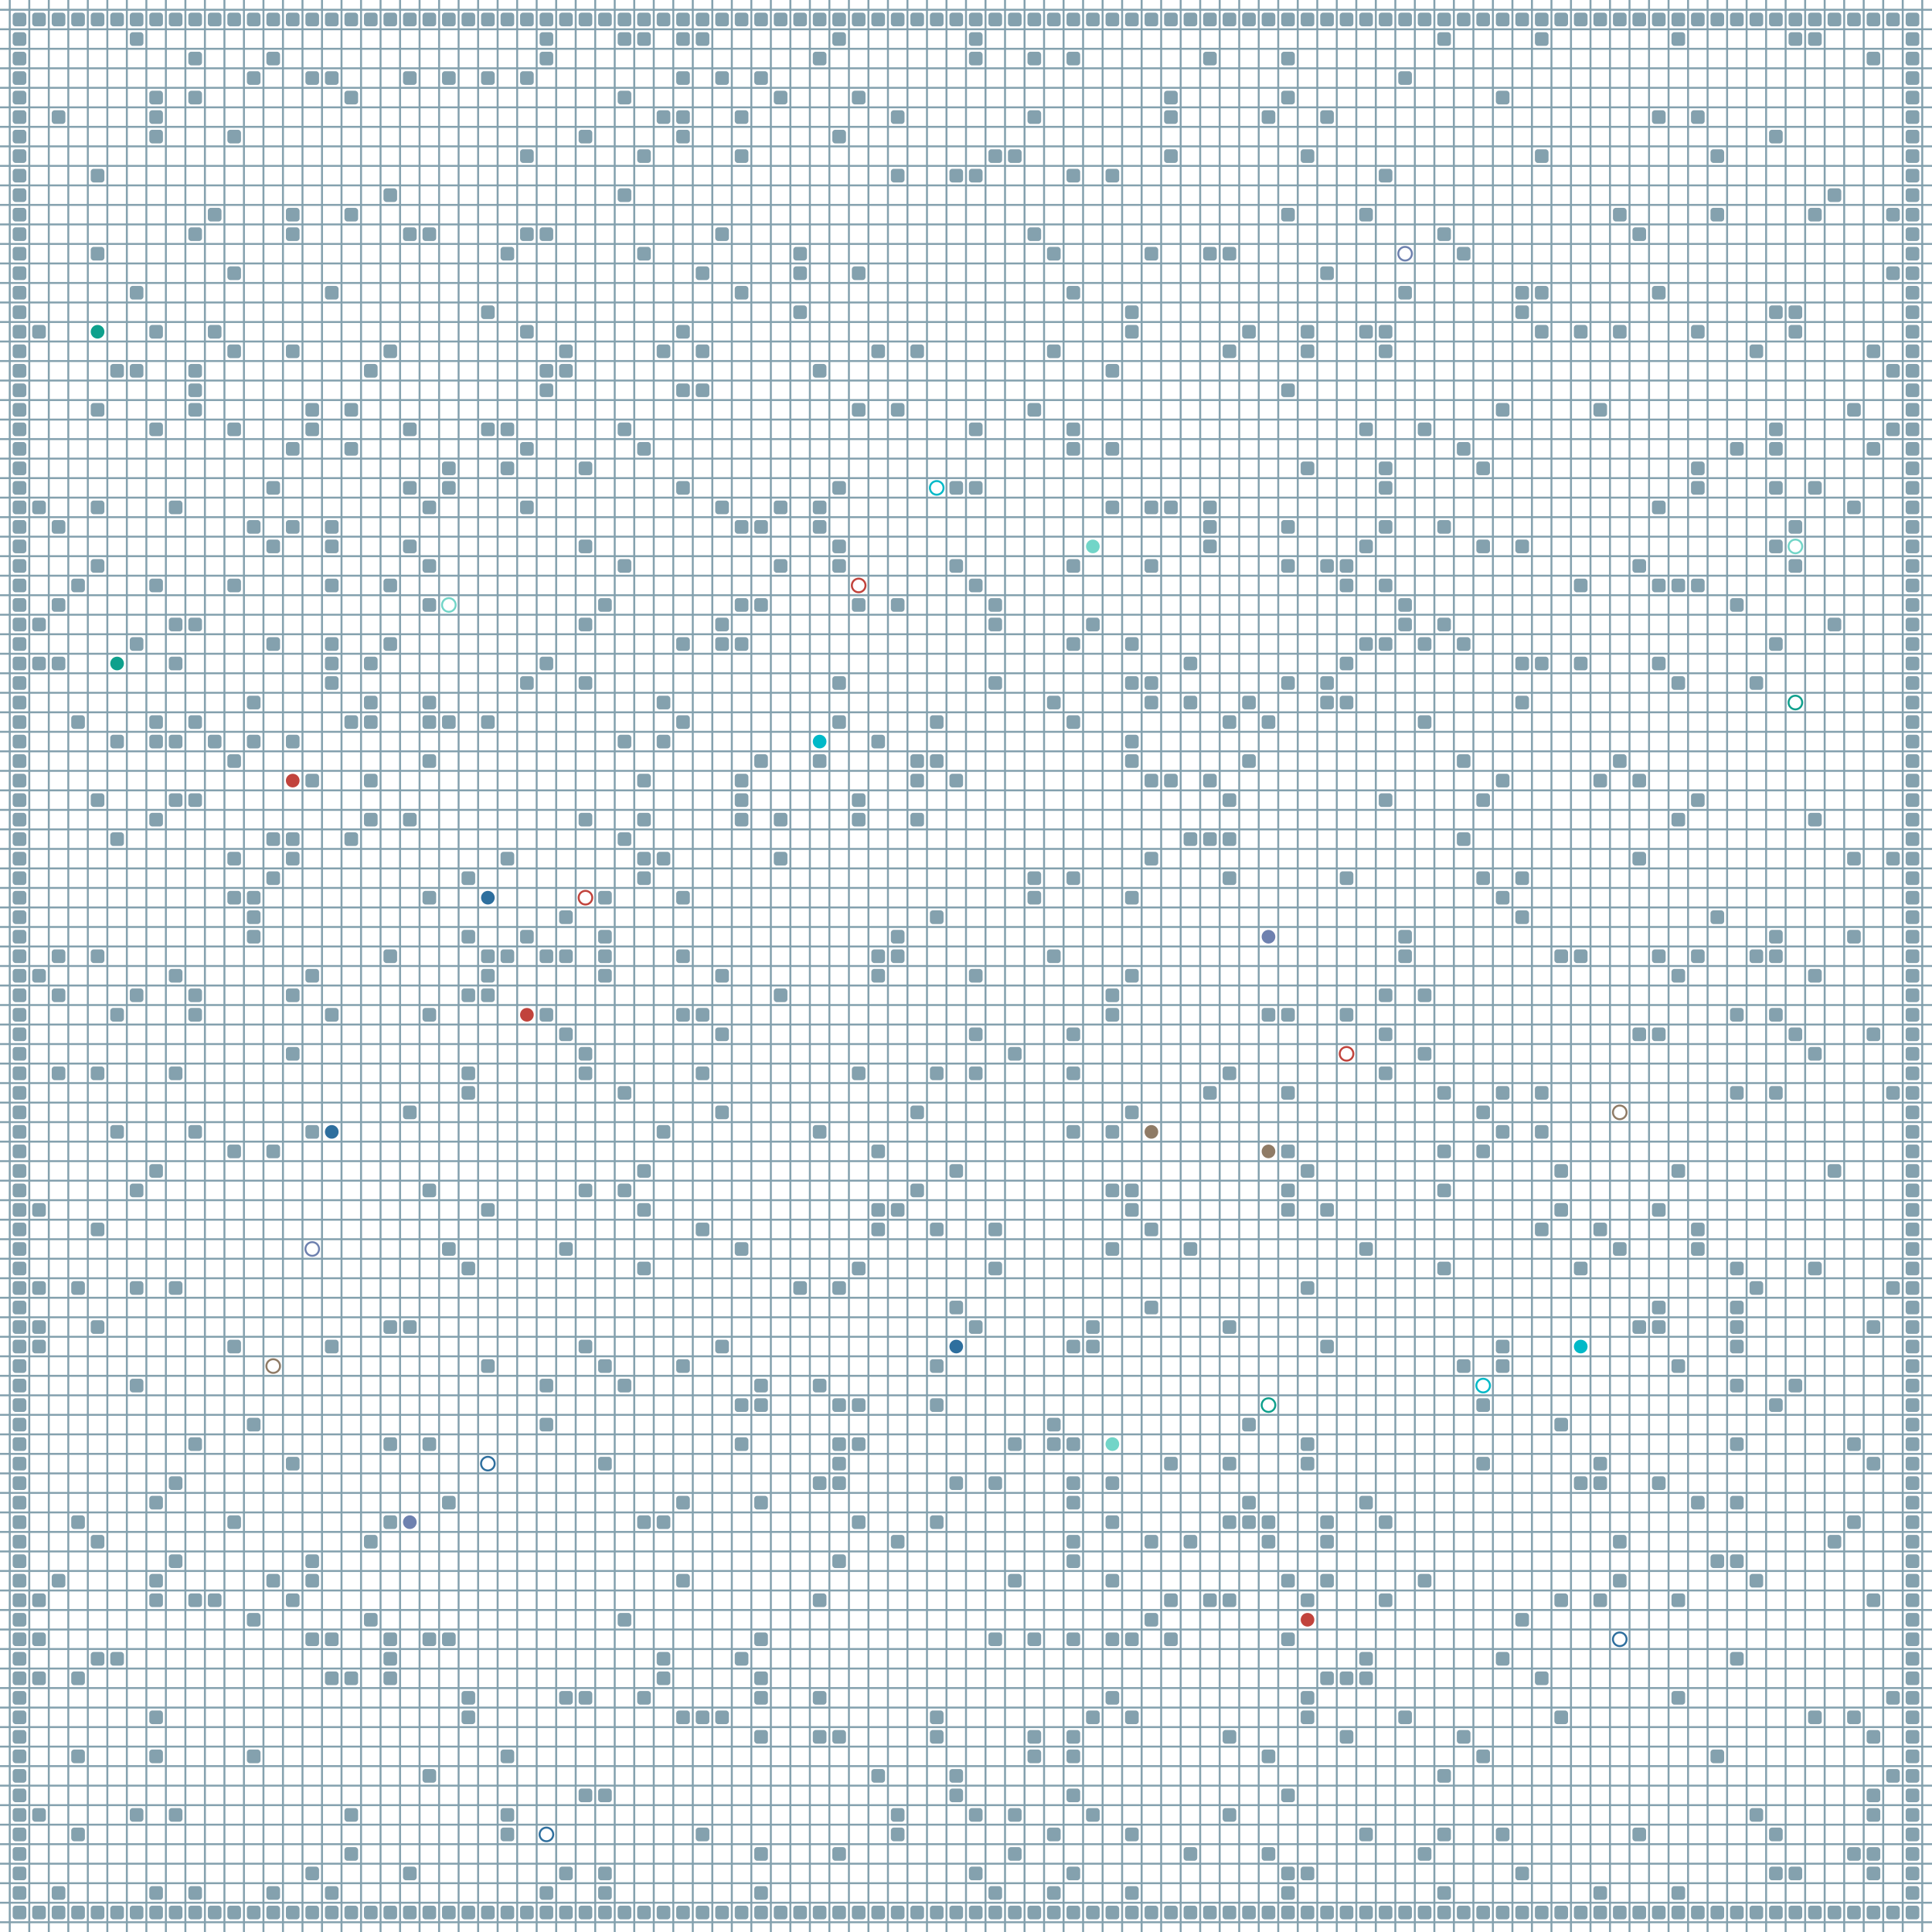 <?xml version="1.0" encoding="UTF-8"?>
        <svg xmlns="http://www.w3.org/2000/svg" xmlns:xlink="http://www.w3.org/1999/xlink"
             width="512" height="512" viewBox="0 -9900 9900 9900">
<defs>

        <rect id="obstacle" width="70" height="70" fill="#84A1AE" rx="15"/>
        <style>
        .line {stroke: #84A1AE; stroke-width: 10;}
        .agent {r: 35;}
        .target {fill: none; stroke-width: 10; r: 35;}
        </style>
        
</defs>

<line class="line" x1="-50.0" x2="-50.0" y1="0" y2="-9900" />
<line class="line" x1="50.0" x2="50.0" y1="0" y2="-9900" />
<line class="line" x1="150.0" x2="150.0" y1="0" y2="-9900" />
<line class="line" x1="250.0" x2="250.0" y1="0" y2="-9900" />
<line class="line" x1="350.0" x2="350.0" y1="0" y2="-9900" />
<line class="line" x1="450.0" x2="450.0" y1="0" y2="-9900" />
<line class="line" x1="550.0" x2="550.0" y1="0" y2="-9900" />
<line class="line" x1="650.0" x2="650.0" y1="0" y2="-9900" />
<line class="line" x1="750.0" x2="750.0" y1="0" y2="-9900" />
<line class="line" x1="850.0" x2="850.0" y1="0" y2="-9900" />
<line class="line" x1="950.0" x2="950.0" y1="0" y2="-9900" />
<line class="line" x1="1050.0" x2="1050.0" y1="0" y2="-9900" />
<line class="line" x1="1150.0" x2="1150.0" y1="0" y2="-9900" />
<line class="line" x1="1250.0" x2="1250.0" y1="0" y2="-9900" />
<line class="line" x1="1350.0" x2="1350.0" y1="0" y2="-9900" />
<line class="line" x1="1450.0" x2="1450.0" y1="0" y2="-9900" />
<line class="line" x1="1550.0" x2="1550.0" y1="0" y2="-9900" />
<line class="line" x1="1650.0" x2="1650.0" y1="0" y2="-9900" />
<line class="line" x1="1750.0" x2="1750.0" y1="0" y2="-9900" />
<line class="line" x1="1850.0" x2="1850.0" y1="0" y2="-9900" />
<line class="line" x1="1950.0" x2="1950.0" y1="0" y2="-9900" />
<line class="line" x1="2050.0" x2="2050.0" y1="0" y2="-9900" />
<line class="line" x1="2150.0" x2="2150.0" y1="0" y2="-9900" />
<line class="line" x1="2250.0" x2="2250.0" y1="0" y2="-9900" />
<line class="line" x1="2350.0" x2="2350.0" y1="0" y2="-9900" />
<line class="line" x1="2450.0" x2="2450.0" y1="0" y2="-9900" />
<line class="line" x1="2550.0" x2="2550.0" y1="0" y2="-9900" />
<line class="line" x1="2650.0" x2="2650.0" y1="0" y2="-9900" />
<line class="line" x1="2750.0" x2="2750.0" y1="0" y2="-9900" />
<line class="line" x1="2850.0" x2="2850.0" y1="0" y2="-9900" />
<line class="line" x1="2950.0" x2="2950.0" y1="0" y2="-9900" />
<line class="line" x1="3050.0" x2="3050.0" y1="0" y2="-9900" />
<line class="line" x1="3150.0" x2="3150.0" y1="0" y2="-9900" />
<line class="line" x1="3250.0" x2="3250.0" y1="0" y2="-9900" />
<line class="line" x1="3350.0" x2="3350.0" y1="0" y2="-9900" />
<line class="line" x1="3450.0" x2="3450.0" y1="0" y2="-9900" />
<line class="line" x1="3550.0" x2="3550.0" y1="0" y2="-9900" />
<line class="line" x1="3650.0" x2="3650.0" y1="0" y2="-9900" />
<line class="line" x1="3750.0" x2="3750.0" y1="0" y2="-9900" />
<line class="line" x1="3850.0" x2="3850.0" y1="0" y2="-9900" />
<line class="line" x1="3950.0" x2="3950.0" y1="0" y2="-9900" />
<line class="line" x1="4050.0" x2="4050.0" y1="0" y2="-9900" />
<line class="line" x1="4150.0" x2="4150.0" y1="0" y2="-9900" />
<line class="line" x1="4250.0" x2="4250.0" y1="0" y2="-9900" />
<line class="line" x1="4350.0" x2="4350.0" y1="0" y2="-9900" />
<line class="line" x1="4450.0" x2="4450.0" y1="0" y2="-9900" />
<line class="line" x1="4550.0" x2="4550.0" y1="0" y2="-9900" />
<line class="line" x1="4650.0" x2="4650.0" y1="0" y2="-9900" />
<line class="line" x1="4750.0" x2="4750.0" y1="0" y2="-9900" />
<line class="line" x1="4850.0" x2="4850.0" y1="0" y2="-9900" />
<line class="line" x1="4950.0" x2="4950.0" y1="0" y2="-9900" />
<line class="line" x1="5050.0" x2="5050.0" y1="0" y2="-9900" />
<line class="line" x1="5150.0" x2="5150.0" y1="0" y2="-9900" />
<line class="line" x1="5250.0" x2="5250.0" y1="0" y2="-9900" />
<line class="line" x1="5350.0" x2="5350.0" y1="0" y2="-9900" />
<line class="line" x1="5450.0" x2="5450.0" y1="0" y2="-9900" />
<line class="line" x1="5550.0" x2="5550.0" y1="0" y2="-9900" />
<line class="line" x1="5650.0" x2="5650.0" y1="0" y2="-9900" />
<line class="line" x1="5750.0" x2="5750.0" y1="0" y2="-9900" />
<line class="line" x1="5850.0" x2="5850.0" y1="0" y2="-9900" />
<line class="line" x1="5950.0" x2="5950.0" y1="0" y2="-9900" />
<line class="line" x1="6050.0" x2="6050.0" y1="0" y2="-9900" />
<line class="line" x1="6150.0" x2="6150.0" y1="0" y2="-9900" />
<line class="line" x1="6250.0" x2="6250.0" y1="0" y2="-9900" />
<line class="line" x1="6350.0" x2="6350.0" y1="0" y2="-9900" />
<line class="line" x1="6450.0" x2="6450.0" y1="0" y2="-9900" />
<line class="line" x1="6550.0" x2="6550.0" y1="0" y2="-9900" />
<line class="line" x1="6650.0" x2="6650.0" y1="0" y2="-9900" />
<line class="line" x1="6750.0" x2="6750.0" y1="0" y2="-9900" />
<line class="line" x1="6850.0" x2="6850.0" y1="0" y2="-9900" />
<line class="line" x1="6950.0" x2="6950.0" y1="0" y2="-9900" />
<line class="line" x1="7050.0" x2="7050.0" y1="0" y2="-9900" />
<line class="line" x1="7150.0" x2="7150.0" y1="0" y2="-9900" />
<line class="line" x1="7250.0" x2="7250.0" y1="0" y2="-9900" />
<line class="line" x1="7350.0" x2="7350.0" y1="0" y2="-9900" />
<line class="line" x1="7450.0" x2="7450.0" y1="0" y2="-9900" />
<line class="line" x1="7550.0" x2="7550.0" y1="0" y2="-9900" />
<line class="line" x1="7650.0" x2="7650.0" y1="0" y2="-9900" />
<line class="line" x1="7750.0" x2="7750.0" y1="0" y2="-9900" />
<line class="line" x1="7850.0" x2="7850.0" y1="0" y2="-9900" />
<line class="line" x1="7950.0" x2="7950.0" y1="0" y2="-9900" />
<line class="line" x1="8050.0" x2="8050.0" y1="0" y2="-9900" />
<line class="line" x1="8150.0" x2="8150.0" y1="0" y2="-9900" />
<line class="line" x1="8250.0" x2="8250.0" y1="0" y2="-9900" />
<line class="line" x1="8350.0" x2="8350.0" y1="0" y2="-9900" />
<line class="line" x1="8450.0" x2="8450.0" y1="0" y2="-9900" />
<line class="line" x1="8550.0" x2="8550.0" y1="0" y2="-9900" />
<line class="line" x1="8650.0" x2="8650.0" y1="0" y2="-9900" />
<line class="line" x1="8750.0" x2="8750.0" y1="0" y2="-9900" />
<line class="line" x1="8850.0" x2="8850.0" y1="0" y2="-9900" />
<line class="line" x1="8950.0" x2="8950.0" y1="0" y2="-9900" />
<line class="line" x1="9050.0" x2="9050.0" y1="0" y2="-9900" />
<line class="line" x1="9150.0" x2="9150.0" y1="0" y2="-9900" />
<line class="line" x1="9250.0" x2="9250.0" y1="0" y2="-9900" />
<line class="line" x1="9350.0" x2="9350.0" y1="0" y2="-9900" />
<line class="line" x1="9450.0" x2="9450.0" y1="0" y2="-9900" />
<line class="line" x1="9550.0" x2="9550.0" y1="0" y2="-9900" />
<line class="line" x1="9650.0" x2="9650.0" y1="0" y2="-9900" />
<line class="line" x1="9750.0" x2="9750.0" y1="0" y2="-9900" />
<line class="line" x1="9850.0" x2="9850.0" y1="0" y2="-9900" />
<line class="line" x1="0" x2="9900" y1="50.0" y2="50.0" />
<line class="line" x1="0" x2="9900" y1="-50.0" y2="-50.0" />
<line class="line" x1="0" x2="9900" y1="-150.0" y2="-150.0" />
<line class="line" x1="0" x2="9900" y1="-250.0" y2="-250.0" />
<line class="line" x1="0" x2="9900" y1="-350.0" y2="-350.0" />
<line class="line" x1="0" x2="9900" y1="-450.0" y2="-450.0" />
<line class="line" x1="0" x2="9900" y1="-550.0" y2="-550.0" />
<line class="line" x1="0" x2="9900" y1="-650.0" y2="-650.0" />
<line class="line" x1="0" x2="9900" y1="-750.0" y2="-750.0" />
<line class="line" x1="0" x2="9900" y1="-850.0" y2="-850.0" />
<line class="line" x1="0" x2="9900" y1="-950.0" y2="-950.0" />
<line class="line" x1="0" x2="9900" y1="-1050.0" y2="-1050.0" />
<line class="line" x1="0" x2="9900" y1="-1150.0" y2="-1150.0" />
<line class="line" x1="0" x2="9900" y1="-1250.0" y2="-1250.0" />
<line class="line" x1="0" x2="9900" y1="-1350.0" y2="-1350.0" />
<line class="line" x1="0" x2="9900" y1="-1450.0" y2="-1450.0" />
<line class="line" x1="0" x2="9900" y1="-1550.0" y2="-1550.0" />
<line class="line" x1="0" x2="9900" y1="-1650.0" y2="-1650.0" />
<line class="line" x1="0" x2="9900" y1="-1750.0" y2="-1750.0" />
<line class="line" x1="0" x2="9900" y1="-1850.0" y2="-1850.0" />
<line class="line" x1="0" x2="9900" y1="-1950.0" y2="-1950.0" />
<line class="line" x1="0" x2="9900" y1="-2050.0" y2="-2050.0" />
<line class="line" x1="0" x2="9900" y1="-2150.0" y2="-2150.0" />
<line class="line" x1="0" x2="9900" y1="-2250.0" y2="-2250.0" />
<line class="line" x1="0" x2="9900" y1="-2350.0" y2="-2350.0" />
<line class="line" x1="0" x2="9900" y1="-2450.0" y2="-2450.0" />
<line class="line" x1="0" x2="9900" y1="-2550.0" y2="-2550.0" />
<line class="line" x1="0" x2="9900" y1="-2650.0" y2="-2650.0" />
<line class="line" x1="0" x2="9900" y1="-2750.0" y2="-2750.0" />
<line class="line" x1="0" x2="9900" y1="-2850.0" y2="-2850.0" />
<line class="line" x1="0" x2="9900" y1="-2950.0" y2="-2950.0" />
<line class="line" x1="0" x2="9900" y1="-3050.0" y2="-3050.0" />
<line class="line" x1="0" x2="9900" y1="-3150.0" y2="-3150.0" />
<line class="line" x1="0" x2="9900" y1="-3250.0" y2="-3250.0" />
<line class="line" x1="0" x2="9900" y1="-3350.0" y2="-3350.0" />
<line class="line" x1="0" x2="9900" y1="-3450.0" y2="-3450.0" />
<line class="line" x1="0" x2="9900" y1="-3550.0" y2="-3550.0" />
<line class="line" x1="0" x2="9900" y1="-3650.0" y2="-3650.0" />
<line class="line" x1="0" x2="9900" y1="-3750.0" y2="-3750.0" />
<line class="line" x1="0" x2="9900" y1="-3850.0" y2="-3850.0" />
<line class="line" x1="0" x2="9900" y1="-3950.0" y2="-3950.0" />
<line class="line" x1="0" x2="9900" y1="-4050.0" y2="-4050.0" />
<line class="line" x1="0" x2="9900" y1="-4150.0" y2="-4150.0" />
<line class="line" x1="0" x2="9900" y1="-4250.0" y2="-4250.0" />
<line class="line" x1="0" x2="9900" y1="-4350.0" y2="-4350.0" />
<line class="line" x1="0" x2="9900" y1="-4450.0" y2="-4450.0" />
<line class="line" x1="0" x2="9900" y1="-4550.0" y2="-4550.0" />
<line class="line" x1="0" x2="9900" y1="-4650.0" y2="-4650.0" />
<line class="line" x1="0" x2="9900" y1="-4750.0" y2="-4750.0" />
<line class="line" x1="0" x2="9900" y1="-4850.0" y2="-4850.0" />
<line class="line" x1="0" x2="9900" y1="-4950.0" y2="-4950.0" />
<line class="line" x1="0" x2="9900" y1="-5050.0" y2="-5050.0" />
<line class="line" x1="0" x2="9900" y1="-5150.0" y2="-5150.0" />
<line class="line" x1="0" x2="9900" y1="-5250.0" y2="-5250.0" />
<line class="line" x1="0" x2="9900" y1="-5350.0" y2="-5350.0" />
<line class="line" x1="0" x2="9900" y1="-5450.0" y2="-5450.0" />
<line class="line" x1="0" x2="9900" y1="-5550.0" y2="-5550.0" />
<line class="line" x1="0" x2="9900" y1="-5650.0" y2="-5650.0" />
<line class="line" x1="0" x2="9900" y1="-5750.0" y2="-5750.0" />
<line class="line" x1="0" x2="9900" y1="-5850.0" y2="-5850.0" />
<line class="line" x1="0" x2="9900" y1="-5950.0" y2="-5950.0" />
<line class="line" x1="0" x2="9900" y1="-6050.0" y2="-6050.0" />
<line class="line" x1="0" x2="9900" y1="-6150.0" y2="-6150.0" />
<line class="line" x1="0" x2="9900" y1="-6250.0" y2="-6250.0" />
<line class="line" x1="0" x2="9900" y1="-6350.0" y2="-6350.0" />
<line class="line" x1="0" x2="9900" y1="-6450.0" y2="-6450.0" />
<line class="line" x1="0" x2="9900" y1="-6550.0" y2="-6550.0" />
<line class="line" x1="0" x2="9900" y1="-6650.0" y2="-6650.0" />
<line class="line" x1="0" x2="9900" y1="-6750.0" y2="-6750.0" />
<line class="line" x1="0" x2="9900" y1="-6850.0" y2="-6850.0" />
<line class="line" x1="0" x2="9900" y1="-6950.0" y2="-6950.0" />
<line class="line" x1="0" x2="9900" y1="-7050.0" y2="-7050.0" />
<line class="line" x1="0" x2="9900" y1="-7150.0" y2="-7150.0" />
<line class="line" x1="0" x2="9900" y1="-7250.0" y2="-7250.0" />
<line class="line" x1="0" x2="9900" y1="-7350.0" y2="-7350.0" />
<line class="line" x1="0" x2="9900" y1="-7450.0" y2="-7450.0" />
<line class="line" x1="0" x2="9900" y1="-7550.0" y2="-7550.0" />
<line class="line" x1="0" x2="9900" y1="-7650.0" y2="-7650.0" />
<line class="line" x1="0" x2="9900" y1="-7750.0" y2="-7750.0" />
<line class="line" x1="0" x2="9900" y1="-7850.0" y2="-7850.0" />
<line class="line" x1="0" x2="9900" y1="-7950.0" y2="-7950.0" />
<line class="line" x1="0" x2="9900" y1="-8050.0" y2="-8050.0" />
<line class="line" x1="0" x2="9900" y1="-8150.0" y2="-8150.0" />
<line class="line" x1="0" x2="9900" y1="-8250.0" y2="-8250.0" />
<line class="line" x1="0" x2="9900" y1="-8350.0" y2="-8350.0" />
<line class="line" x1="0" x2="9900" y1="-8450.0" y2="-8450.0" />
<line class="line" x1="0" x2="9900" y1="-8550.0" y2="-8550.0" />
<line class="line" x1="0" x2="9900" y1="-8650.0" y2="-8650.0" />
<line class="line" x1="0" x2="9900" y1="-8750.0" y2="-8750.0" />
<line class="line" x1="0" x2="9900" y1="-8850.0" y2="-8850.0" />
<line class="line" x1="0" x2="9900" y1="-8950.0" y2="-8950.0" />
<line class="line" x1="0" x2="9900" y1="-9050.0" y2="-9050.0" />
<line class="line" x1="0" x2="9900" y1="-9150.0" y2="-9150.0" />
<line class="line" x1="0" x2="9900" y1="-9250.0" y2="-9250.0" />
<line class="line" x1="0" x2="9900" y1="-9350.0" y2="-9350.0" />
<line class="line" x1="0" x2="9900" y1="-9450.0" y2="-9450.0" />
<line class="line" x1="0" x2="9900" y1="-9550.0" y2="-9550.0" />
<line class="line" x1="0" x2="9900" y1="-9650.0" y2="-9650.0" />
<line class="line" x1="0" x2="9900" y1="-9750.0" y2="-9750.0" />
<line class="line" x1="0" x2="9900" y1="-9850.0" y2="-9850.0" />
<use href="#obstacle" x="65" y="-135" />
<use href="#obstacle" x="65" y="-235" />
<use href="#obstacle" x="65" y="-335" />
<use href="#obstacle" x="65" y="-435" />
<use href="#obstacle" x="65" y="-535" />
<use href="#obstacle" x="65" y="-635" />
<use href="#obstacle" x="65" y="-735" />
<use href="#obstacle" x="65" y="-835" />
<use href="#obstacle" x="65" y="-935" />
<use href="#obstacle" x="65" y="-1035" />
<use href="#obstacle" x="65" y="-1135" />
<use href="#obstacle" x="65" y="-1235" />
<use href="#obstacle" x="65" y="-1335" />
<use href="#obstacle" x="65" y="-1435" />
<use href="#obstacle" x="65" y="-1535" />
<use href="#obstacle" x="65" y="-1635" />
<use href="#obstacle" x="65" y="-1735" />
<use href="#obstacle" x="65" y="-1835" />
<use href="#obstacle" x="65" y="-1935" />
<use href="#obstacle" x="65" y="-2035" />
<use href="#obstacle" x="65" y="-2135" />
<use href="#obstacle" x="65" y="-2235" />
<use href="#obstacle" x="65" y="-2335" />
<use href="#obstacle" x="65" y="-2435" />
<use href="#obstacle" x="65" y="-2535" />
<use href="#obstacle" x="65" y="-2635" />
<use href="#obstacle" x="65" y="-2735" />
<use href="#obstacle" x="65" y="-2835" />
<use href="#obstacle" x="65" y="-2935" />
<use href="#obstacle" x="65" y="-3035" />
<use href="#obstacle" x="65" y="-3135" />
<use href="#obstacle" x="65" y="-3235" />
<use href="#obstacle" x="65" y="-3335" />
<use href="#obstacle" x="65" y="-3435" />
<use href="#obstacle" x="65" y="-3535" />
<use href="#obstacle" x="65" y="-3635" />
<use href="#obstacle" x="65" y="-3735" />
<use href="#obstacle" x="65" y="-3835" />
<use href="#obstacle" x="65" y="-3935" />
<use href="#obstacle" x="65" y="-4035" />
<use href="#obstacle" x="65" y="-4135" />
<use href="#obstacle" x="65" y="-4235" />
<use href="#obstacle" x="65" y="-4335" />
<use href="#obstacle" x="65" y="-4435" />
<use href="#obstacle" x="65" y="-4535" />
<use href="#obstacle" x="65" y="-4635" />
<use href="#obstacle" x="65" y="-4735" />
<use href="#obstacle" x="65" y="-4835" />
<use href="#obstacle" x="65" y="-4935" />
<use href="#obstacle" x="65" y="-5035" />
<use href="#obstacle" x="65" y="-5135" />
<use href="#obstacle" x="65" y="-5235" />
<use href="#obstacle" x="65" y="-5335" />
<use href="#obstacle" x="65" y="-5435" />
<use href="#obstacle" x="65" y="-5535" />
<use href="#obstacle" x="65" y="-5635" />
<use href="#obstacle" x="65" y="-5735" />
<use href="#obstacle" x="65" y="-5835" />
<use href="#obstacle" x="65" y="-5935" />
<use href="#obstacle" x="65" y="-6035" />
<use href="#obstacle" x="65" y="-6135" />
<use href="#obstacle" x="65" y="-6235" />
<use href="#obstacle" x="65" y="-6335" />
<use href="#obstacle" x="65" y="-6435" />
<use href="#obstacle" x="65" y="-6535" />
<use href="#obstacle" x="65" y="-6635" />
<use href="#obstacle" x="65" y="-6735" />
<use href="#obstacle" x="65" y="-6835" />
<use href="#obstacle" x="65" y="-6935" />
<use href="#obstacle" x="65" y="-7035" />
<use href="#obstacle" x="65" y="-7135" />
<use href="#obstacle" x="65" y="-7235" />
<use href="#obstacle" x="65" y="-7335" />
<use href="#obstacle" x="65" y="-7435" />
<use href="#obstacle" x="65" y="-7535" />
<use href="#obstacle" x="65" y="-7635" />
<use href="#obstacle" x="65" y="-7735" />
<use href="#obstacle" x="65" y="-7835" />
<use href="#obstacle" x="65" y="-7935" />
<use href="#obstacle" x="65" y="-8035" />
<use href="#obstacle" x="65" y="-8135" />
<use href="#obstacle" x="65" y="-8235" />
<use href="#obstacle" x="65" y="-8335" />
<use href="#obstacle" x="65" y="-8435" />
<use href="#obstacle" x="65" y="-8535" />
<use href="#obstacle" x="65" y="-8635" />
<use href="#obstacle" x="65" y="-8735" />
<use href="#obstacle" x="65" y="-8835" />
<use href="#obstacle" x="65" y="-8935" />
<use href="#obstacle" x="65" y="-9035" />
<use href="#obstacle" x="65" y="-9135" />
<use href="#obstacle" x="65" y="-9235" />
<use href="#obstacle" x="65" y="-9335" />
<use href="#obstacle" x="65" y="-9435" />
<use href="#obstacle" x="65" y="-9535" />
<use href="#obstacle" x="65" y="-9635" />
<use href="#obstacle" x="65" y="-9735" />
<use href="#obstacle" x="65" y="-9835" />
<use href="#obstacle" x="165" y="-135" />
<use href="#obstacle" x="165" y="-635" />
<use href="#obstacle" x="165" y="-1335" />
<use href="#obstacle" x="165" y="-1535" />
<use href="#obstacle" x="165" y="-1735" />
<use href="#obstacle" x="165" y="-3035" />
<use href="#obstacle" x="165" y="-3135" />
<use href="#obstacle" x="165" y="-3335" />
<use href="#obstacle" x="165" y="-3735" />
<use href="#obstacle" x="165" y="-4935" />
<use href="#obstacle" x="165" y="-6535" />
<use href="#obstacle" x="165" y="-6735" />
<use href="#obstacle" x="165" y="-7335" />
<use href="#obstacle" x="165" y="-8235" />
<use href="#obstacle" x="165" y="-9835" />
<use href="#obstacle" x="265" y="-135" />
<use href="#obstacle" x="265" y="-235" />
<use href="#obstacle" x="265" y="-1835" />
<use href="#obstacle" x="265" y="-4435" />
<use href="#obstacle" x="265" y="-4835" />
<use href="#obstacle" x="265" y="-5035" />
<use href="#obstacle" x="265" y="-6535" />
<use href="#obstacle" x="265" y="-6835" />
<use href="#obstacle" x="265" y="-7235" />
<use href="#obstacle" x="265" y="-9335" />
<use href="#obstacle" x="265" y="-9835" />
<use href="#obstacle" x="365" y="-135" />
<use href="#obstacle" x="365" y="-535" />
<use href="#obstacle" x="365" y="-935" />
<use href="#obstacle" x="365" y="-1335" />
<use href="#obstacle" x="365" y="-2135" />
<use href="#obstacle" x="365" y="-3335" />
<use href="#obstacle" x="365" y="-6235" />
<use href="#obstacle" x="365" y="-6935" />
<use href="#obstacle" x="365" y="-9835" />
<use href="#obstacle" x="465" y="-135" />
<use href="#obstacle" x="465" y="-1435" />
<use href="#obstacle" x="465" y="-2035" />
<use href="#obstacle" x="465" y="-3135" />
<use href="#obstacle" x="465" y="-3635" />
<use href="#obstacle" x="465" y="-4435" />
<use href="#obstacle" x="465" y="-5035" />
<use href="#obstacle" x="465" y="-5835" />
<use href="#obstacle" x="465" y="-7035" />
<use href="#obstacle" x="465" y="-7335" />
<use href="#obstacle" x="465" y="-7835" />
<use href="#obstacle" x="465" y="-8635" />
<use href="#obstacle" x="465" y="-9035" />
<use href="#obstacle" x="465" y="-9835" />
<use href="#obstacle" x="565" y="-135" />
<use href="#obstacle" x="565" y="-1435" />
<use href="#obstacle" x="565" y="-4135" />
<use href="#obstacle" x="565" y="-4735" />
<use href="#obstacle" x="565" y="-5635" />
<use href="#obstacle" x="565" y="-6135" />
<use href="#obstacle" x="565" y="-8035" />
<use href="#obstacle" x="565" y="-9835" />
<use href="#obstacle" x="665" y="-135" />
<use href="#obstacle" x="665" y="-635" />
<use href="#obstacle" x="665" y="-2835" />
<use href="#obstacle" x="665" y="-3335" />
<use href="#obstacle" x="665" y="-3835" />
<use href="#obstacle" x="665" y="-4835" />
<use href="#obstacle" x="665" y="-6635" />
<use href="#obstacle" x="665" y="-8035" />
<use href="#obstacle" x="665" y="-8435" />
<use href="#obstacle" x="665" y="-9735" />
<use href="#obstacle" x="665" y="-9835" />
<use href="#obstacle" x="765" y="-135" />
<use href="#obstacle" x="765" y="-235" />
<use href="#obstacle" x="765" y="-935" />
<use href="#obstacle" x="765" y="-1135" />
<use href="#obstacle" x="765" y="-1735" />
<use href="#obstacle" x="765" y="-1835" />
<use href="#obstacle" x="765" y="-2235" />
<use href="#obstacle" x="765" y="-3935" />
<use href="#obstacle" x="765" y="-5735" />
<use href="#obstacle" x="765" y="-6135" />
<use href="#obstacle" x="765" y="-6235" />
<use href="#obstacle" x="765" y="-6935" />
<use href="#obstacle" x="765" y="-7735" />
<use href="#obstacle" x="765" y="-8235" />
<use href="#obstacle" x="765" y="-9235" />
<use href="#obstacle" x="765" y="-9335" />
<use href="#obstacle" x="765" y="-9435" />
<use href="#obstacle" x="765" y="-9835" />
<use href="#obstacle" x="865" y="-135" />
<use href="#obstacle" x="865" y="-635" />
<use href="#obstacle" x="865" y="-1935" />
<use href="#obstacle" x="865" y="-2335" />
<use href="#obstacle" x="865" y="-3335" />
<use href="#obstacle" x="865" y="-4435" />
<use href="#obstacle" x="865" y="-4935" />
<use href="#obstacle" x="865" y="-5835" />
<use href="#obstacle" x="865" y="-6135" />
<use href="#obstacle" x="865" y="-6535" />
<use href="#obstacle" x="865" y="-6735" />
<use href="#obstacle" x="865" y="-7335" />
<use href="#obstacle" x="865" y="-9835" />
<use href="#obstacle" x="965" y="-135" />
<use href="#obstacle" x="965" y="-235" />
<use href="#obstacle" x="965" y="-1735" />
<use href="#obstacle" x="965" y="-2535" />
<use href="#obstacle" x="965" y="-4135" />
<use href="#obstacle" x="965" y="-4735" />
<use href="#obstacle" x="965" y="-4835" />
<use href="#obstacle" x="965" y="-5835" />
<use href="#obstacle" x="965" y="-6235" />
<use href="#obstacle" x="965" y="-6735" />
<use href="#obstacle" x="965" y="-7835" />
<use href="#obstacle" x="965" y="-7935" />
<use href="#obstacle" x="965" y="-8035" />
<use href="#obstacle" x="965" y="-8735" />
<use href="#obstacle" x="965" y="-9435" />
<use href="#obstacle" x="965" y="-9635" />
<use href="#obstacle" x="965" y="-9835" />
<use href="#obstacle" x="1065" y="-135" />
<use href="#obstacle" x="1065" y="-1735" />
<use href="#obstacle" x="1065" y="-6135" />
<use href="#obstacle" x="1065" y="-8235" />
<use href="#obstacle" x="1065" y="-8835" />
<use href="#obstacle" x="1065" y="-9835" />
<use href="#obstacle" x="1165" y="-135" />
<use href="#obstacle" x="1165" y="-2135" />
<use href="#obstacle" x="1165" y="-3035" />
<use href="#obstacle" x="1165" y="-4035" />
<use href="#obstacle" x="1165" y="-5335" />
<use href="#obstacle" x="1165" y="-5535" />
<use href="#obstacle" x="1165" y="-6035" />
<use href="#obstacle" x="1165" y="-6935" />
<use href="#obstacle" x="1165" y="-7735" />
<use href="#obstacle" x="1165" y="-8135" />
<use href="#obstacle" x="1165" y="-8535" />
<use href="#obstacle" x="1165" y="-9235" />
<use href="#obstacle" x="1165" y="-9835" />
<use href="#obstacle" x="1265" y="-135" />
<use href="#obstacle" x="1265" y="-935" />
<use href="#obstacle" x="1265" y="-1635" />
<use href="#obstacle" x="1265" y="-2635" />
<use href="#obstacle" x="1265" y="-5135" />
<use href="#obstacle" x="1265" y="-5235" />
<use href="#obstacle" x="1265" y="-5335" />
<use href="#obstacle" x="1265" y="-6135" />
<use href="#obstacle" x="1265" y="-6335" />
<use href="#obstacle" x="1265" y="-7235" />
<use href="#obstacle" x="1265" y="-9535" />
<use href="#obstacle" x="1265" y="-9835" />
<use href="#obstacle" x="1365" y="-135" />
<use href="#obstacle" x="1365" y="-235" />
<use href="#obstacle" x="1365" y="-1835" />
<use href="#obstacle" x="1365" y="-4035" />
<use href="#obstacle" x="1365" y="-5435" />
<use href="#obstacle" x="1365" y="-5635" />
<use href="#obstacle" x="1365" y="-6635" />
<use href="#obstacle" x="1365" y="-7135" />
<use href="#obstacle" x="1365" y="-7435" />
<use href="#obstacle" x="1365" y="-9635" />
<use href="#obstacle" x="1365" y="-9835" />
<use href="#obstacle" x="1465" y="-135" />
<use href="#obstacle" x="1465" y="-1735" />
<use href="#obstacle" x="1465" y="-2435" />
<use href="#obstacle" x="1465" y="-4535" />
<use href="#obstacle" x="1465" y="-4835" />
<use href="#obstacle" x="1465" y="-5535" />
<use href="#obstacle" x="1465" y="-5635" />
<use href="#obstacle" x="1465" y="-6135" />
<use href="#obstacle" x="1465" y="-7235" />
<use href="#obstacle" x="1465" y="-7635" />
<use href="#obstacle" x="1465" y="-8135" />
<use href="#obstacle" x="1465" y="-8735" />
<use href="#obstacle" x="1465" y="-8835" />
<use href="#obstacle" x="1465" y="-9835" />
<use href="#obstacle" x="1565" y="-135" />
<use href="#obstacle" x="1565" y="-335" />
<use href="#obstacle" x="1565" y="-1535" />
<use href="#obstacle" x="1565" y="-1835" />
<use href="#obstacle" x="1565" y="-1935" />
<use href="#obstacle" x="1565" y="-4135" />
<use href="#obstacle" x="1565" y="-4935" />
<use href="#obstacle" x="1565" y="-5935" />
<use href="#obstacle" x="1565" y="-7735" />
<use href="#obstacle" x="1565" y="-7835" />
<use href="#obstacle" x="1565" y="-9535" />
<use href="#obstacle" x="1565" y="-9835" />
<use href="#obstacle" x="1665" y="-135" />
<use href="#obstacle" x="1665" y="-235" />
<use href="#obstacle" x="1665" y="-1335" />
<use href="#obstacle" x="1665" y="-1535" />
<use href="#obstacle" x="1665" y="-3035" />
<use href="#obstacle" x="1665" y="-4735" />
<use href="#obstacle" x="1665" y="-6435" />
<use href="#obstacle" x="1665" y="-6535" />
<use href="#obstacle" x="1665" y="-6635" />
<use href="#obstacle" x="1665" y="-6935" />
<use href="#obstacle" x="1665" y="-7135" />
<use href="#obstacle" x="1665" y="-7235" />
<use href="#obstacle" x="1665" y="-8435" />
<use href="#obstacle" x="1665" y="-9535" />
<use href="#obstacle" x="1665" y="-9835" />
<use href="#obstacle" x="1765" y="-135" />
<use href="#obstacle" x="1765" y="-435" />
<use href="#obstacle" x="1765" y="-635" />
<use href="#obstacle" x="1765" y="-1335" />
<use href="#obstacle" x="1765" y="-5635" />
<use href="#obstacle" x="1765" y="-6235" />
<use href="#obstacle" x="1765" y="-7635" />
<use href="#obstacle" x="1765" y="-7835" />
<use href="#obstacle" x="1765" y="-8835" />
<use href="#obstacle" x="1765" y="-9435" />
<use href="#obstacle" x="1765" y="-9835" />
<use href="#obstacle" x="1865" y="-135" />
<use href="#obstacle" x="1865" y="-1635" />
<use href="#obstacle" x="1865" y="-2035" />
<use href="#obstacle" x="1865" y="-5735" />
<use href="#obstacle" x="1865" y="-5935" />
<use href="#obstacle" x="1865" y="-6235" />
<use href="#obstacle" x="1865" y="-6335" />
<use href="#obstacle" x="1865" y="-6535" />
<use href="#obstacle" x="1865" y="-8035" />
<use href="#obstacle" x="1865" y="-9835" />
<use href="#obstacle" x="1965" y="-135" />
<use href="#obstacle" x="1965" y="-1335" />
<use href="#obstacle" x="1965" y="-1435" />
<use href="#obstacle" x="1965" y="-1535" />
<use href="#obstacle" x="1965" y="-2135" />
<use href="#obstacle" x="1965" y="-2535" />
<use href="#obstacle" x="1965" y="-3135" />
<use href="#obstacle" x="1965" y="-5035" />
<use href="#obstacle" x="1965" y="-6635" />
<use href="#obstacle" x="1965" y="-6935" />
<use href="#obstacle" x="1965" y="-8135" />
<use href="#obstacle" x="1965" y="-8935" />
<use href="#obstacle" x="1965" y="-9835" />
<use href="#obstacle" x="2065" y="-135" />
<use href="#obstacle" x="2065" y="-335" />
<use href="#obstacle" x="2065" y="-3135" />
<use href="#obstacle" x="2065" y="-4235" />
<use href="#obstacle" x="2065" y="-5735" />
<use href="#obstacle" x="2065" y="-7135" />
<use href="#obstacle" x="2065" y="-7435" />
<use href="#obstacle" x="2065" y="-7735" />
<use href="#obstacle" x="2065" y="-8735" />
<use href="#obstacle" x="2065" y="-9535" />
<use href="#obstacle" x="2065" y="-9835" />
<use href="#obstacle" x="2165" y="-135" />
<use href="#obstacle" x="2165" y="-835" />
<use href="#obstacle" x="2165" y="-1535" />
<use href="#obstacle" x="2165" y="-2535" />
<use href="#obstacle" x="2165" y="-3835" />
<use href="#obstacle" x="2165" y="-4735" />
<use href="#obstacle" x="2165" y="-5335" />
<use href="#obstacle" x="2165" y="-6035" />
<use href="#obstacle" x="2165" y="-6235" />
<use href="#obstacle" x="2165" y="-6335" />
<use href="#obstacle" x="2165" y="-6835" />
<use href="#obstacle" x="2165" y="-7035" />
<use href="#obstacle" x="2165" y="-7335" />
<use href="#obstacle" x="2165" y="-8735" />
<use href="#obstacle" x="2165" y="-9835" />
<use href="#obstacle" x="2265" y="-135" />
<use href="#obstacle" x="2265" y="-1535" />
<use href="#obstacle" x="2265" y="-2235" />
<use href="#obstacle" x="2265" y="-3535" />
<use href="#obstacle" x="2265" y="-6235" />
<use href="#obstacle" x="2265" y="-7435" />
<use href="#obstacle" x="2265" y="-7535" />
<use href="#obstacle" x="2265" y="-9535" />
<use href="#obstacle" x="2265" y="-9835" />
<use href="#obstacle" x="2365" y="-135" />
<use href="#obstacle" x="2365" y="-1135" />
<use href="#obstacle" x="2365" y="-1235" />
<use href="#obstacle" x="2365" y="-3435" />
<use href="#obstacle" x="2365" y="-4335" />
<use href="#obstacle" x="2365" y="-4435" />
<use href="#obstacle" x="2365" y="-4835" />
<use href="#obstacle" x="2365" y="-5135" />
<use href="#obstacle" x="2365" y="-5435" />
<use href="#obstacle" x="2365" y="-9835" />
<use href="#obstacle" x="2465" y="-135" />
<use href="#obstacle" x="2465" y="-2935" />
<use href="#obstacle" x="2465" y="-3735" />
<use href="#obstacle" x="2465" y="-4835" />
<use href="#obstacle" x="2465" y="-4935" />
<use href="#obstacle" x="2465" y="-5035" />
<use href="#obstacle" x="2465" y="-6235" />
<use href="#obstacle" x="2465" y="-7735" />
<use href="#obstacle" x="2465" y="-8335" />
<use href="#obstacle" x="2465" y="-9535" />
<use href="#obstacle" x="2465" y="-9835" />
<use href="#obstacle" x="2565" y="-135" />
<use href="#obstacle" x="2565" y="-535" />
<use href="#obstacle" x="2565" y="-635" />
<use href="#obstacle" x="2565" y="-935" />
<use href="#obstacle" x="2565" y="-5035" />
<use href="#obstacle" x="2565" y="-5535" />
<use href="#obstacle" x="2565" y="-7535" />
<use href="#obstacle" x="2565" y="-7735" />
<use href="#obstacle" x="2565" y="-8635" />
<use href="#obstacle" x="2565" y="-9835" />
<use href="#obstacle" x="2665" y="-135" />
<use href="#obstacle" x="2665" y="-5135" />
<use href="#obstacle" x="2665" y="-6435" />
<use href="#obstacle" x="2665" y="-7335" />
<use href="#obstacle" x="2665" y="-7635" />
<use href="#obstacle" x="2665" y="-8235" />
<use href="#obstacle" x="2665" y="-8735" />
<use href="#obstacle" x="2665" y="-9135" />
<use href="#obstacle" x="2665" y="-9535" />
<use href="#obstacle" x="2665" y="-9835" />
<use href="#obstacle" x="2765" y="-135" />
<use href="#obstacle" x="2765" y="-235" />
<use href="#obstacle" x="2765" y="-2635" />
<use href="#obstacle" x="2765" y="-2835" />
<use href="#obstacle" x="2765" y="-4735" />
<use href="#obstacle" x="2765" y="-5035" />
<use href="#obstacle" x="2765" y="-6535" />
<use href="#obstacle" x="2765" y="-7935" />
<use href="#obstacle" x="2765" y="-8035" />
<use href="#obstacle" x="2765" y="-8735" />
<use href="#obstacle" x="2765" y="-9635" />
<use href="#obstacle" x="2765" y="-9735" />
<use href="#obstacle" x="2765" y="-9835" />
<use href="#obstacle" x="2865" y="-135" />
<use href="#obstacle" x="2865" y="-335" />
<use href="#obstacle" x="2865" y="-1235" />
<use href="#obstacle" x="2865" y="-3535" />
<use href="#obstacle" x="2865" y="-4635" />
<use href="#obstacle" x="2865" y="-5035" />
<use href="#obstacle" x="2865" y="-5235" />
<use href="#obstacle" x="2865" y="-8035" />
<use href="#obstacle" x="2865" y="-8135" />
<use href="#obstacle" x="2865" y="-9835" />
<use href="#obstacle" x="2965" y="-135" />
<use href="#obstacle" x="2965" y="-735" />
<use href="#obstacle" x="2965" y="-1235" />
<use href="#obstacle" x="2965" y="-3035" />
<use href="#obstacle" x="2965" y="-3835" />
<use href="#obstacle" x="2965" y="-4435" />
<use href="#obstacle" x="2965" y="-4535" />
<use href="#obstacle" x="2965" y="-5735" />
<use href="#obstacle" x="2965" y="-6435" />
<use href="#obstacle" x="2965" y="-6735" />
<use href="#obstacle" x="2965" y="-7135" />
<use href="#obstacle" x="2965" y="-7535" />
<use href="#obstacle" x="2965" y="-9235" />
<use href="#obstacle" x="2965" y="-9835" />
<use href="#obstacle" x="3065" y="-135" />
<use href="#obstacle" x="3065" y="-235" />
<use href="#obstacle" x="3065" y="-335" />
<use href="#obstacle" x="3065" y="-735" />
<use href="#obstacle" x="3065" y="-2435" />
<use href="#obstacle" x="3065" y="-2935" />
<use href="#obstacle" x="3065" y="-4935" />
<use href="#obstacle" x="3065" y="-5035" />
<use href="#obstacle" x="3065" y="-5135" />
<use href="#obstacle" x="3065" y="-5335" />
<use href="#obstacle" x="3065" y="-6835" />
<use href="#obstacle" x="3065" y="-9835" />
<use href="#obstacle" x="3165" y="-135" />
<use href="#obstacle" x="3165" y="-1635" />
<use href="#obstacle" x="3165" y="-2835" />
<use href="#obstacle" x="3165" y="-3835" />
<use href="#obstacle" x="3165" y="-4335" />
<use href="#obstacle" x="3165" y="-5635" />
<use href="#obstacle" x="3165" y="-6135" />
<use href="#obstacle" x="3165" y="-7035" />
<use href="#obstacle" x="3165" y="-7735" />
<use href="#obstacle" x="3165" y="-8935" />
<use href="#obstacle" x="3165" y="-9435" />
<use href="#obstacle" x="3165" y="-9735" />
<use href="#obstacle" x="3165" y="-9835" />
<use href="#obstacle" x="3265" y="-135" />
<use href="#obstacle" x="3265" y="-1235" />
<use href="#obstacle" x="3265" y="-2135" />
<use href="#obstacle" x="3265" y="-3435" />
<use href="#obstacle" x="3265" y="-3735" />
<use href="#obstacle" x="3265" y="-3935" />
<use href="#obstacle" x="3265" y="-5435" />
<use href="#obstacle" x="3265" y="-5535" />
<use href="#obstacle" x="3265" y="-5735" />
<use href="#obstacle" x="3265" y="-5935" />
<use href="#obstacle" x="3265" y="-7635" />
<use href="#obstacle" x="3265" y="-8635" />
<use href="#obstacle" x="3265" y="-9135" />
<use href="#obstacle" x="3265" y="-9735" />
<use href="#obstacle" x="3265" y="-9835" />
<use href="#obstacle" x="3365" y="-135" />
<use href="#obstacle" x="3365" y="-1335" />
<use href="#obstacle" x="3365" y="-1435" />
<use href="#obstacle" x="3365" y="-2135" />
<use href="#obstacle" x="3365" y="-4135" />
<use href="#obstacle" x="3365" y="-5535" />
<use href="#obstacle" x="3365" y="-6135" />
<use href="#obstacle" x="3365" y="-6335" />
<use href="#obstacle" x="3365" y="-8135" />
<use href="#obstacle" x="3365" y="-9335" />
<use href="#obstacle" x="3365" y="-9835" />
<use href="#obstacle" x="3465" y="-135" />
<use href="#obstacle" x="3465" y="-1135" />
<use href="#obstacle" x="3465" y="-1835" />
<use href="#obstacle" x="3465" y="-2235" />
<use href="#obstacle" x="3465" y="-2935" />
<use href="#obstacle" x="3465" y="-4735" />
<use href="#obstacle" x="3465" y="-5035" />
<use href="#obstacle" x="3465" y="-5335" />
<use href="#obstacle" x="3465" y="-6235" />
<use href="#obstacle" x="3465" y="-6635" />
<use href="#obstacle" x="3465" y="-7435" />
<use href="#obstacle" x="3465" y="-7935" />
<use href="#obstacle" x="3465" y="-8235" />
<use href="#obstacle" x="3465" y="-9235" />
<use href="#obstacle" x="3465" y="-9335" />
<use href="#obstacle" x="3465" y="-9535" />
<use href="#obstacle" x="3465" y="-9735" />
<use href="#obstacle" x="3465" y="-9835" />
<use href="#obstacle" x="3565" y="-135" />
<use href="#obstacle" x="3565" y="-535" />
<use href="#obstacle" x="3565" y="-1135" />
<use href="#obstacle" x="3565" y="-3635" />
<use href="#obstacle" x="3565" y="-4435" />
<use href="#obstacle" x="3565" y="-4735" />
<use href="#obstacle" x="3565" y="-7935" />
<use href="#obstacle" x="3565" y="-8135" />
<use href="#obstacle" x="3565" y="-8535" />
<use href="#obstacle" x="3565" y="-9735" />
<use href="#obstacle" x="3565" y="-9835" />
<use href="#obstacle" x="3665" y="-135" />
<use href="#obstacle" x="3665" y="-1135" />
<use href="#obstacle" x="3665" y="-3035" />
<use href="#obstacle" x="3665" y="-4235" />
<use href="#obstacle" x="3665" y="-4635" />
<use href="#obstacle" x="3665" y="-4935" />
<use href="#obstacle" x="3665" y="-6635" />
<use href="#obstacle" x="3665" y="-6735" />
<use href="#obstacle" x="3665" y="-7335" />
<use href="#obstacle" x="3665" y="-8735" />
<use href="#obstacle" x="3665" y="-9535" />
<use href="#obstacle" x="3665" y="-9835" />
<use href="#obstacle" x="3765" y="-135" />
<use href="#obstacle" x="3765" y="-1435" />
<use href="#obstacle" x="3765" y="-2535" />
<use href="#obstacle" x="3765" y="-2735" />
<use href="#obstacle" x="3765" y="-3535" />
<use href="#obstacle" x="3765" y="-5735" />
<use href="#obstacle" x="3765" y="-5835" />
<use href="#obstacle" x="3765" y="-5935" />
<use href="#obstacle" x="3765" y="-6635" />
<use href="#obstacle" x="3765" y="-6835" />
<use href="#obstacle" x="3765" y="-7235" />
<use href="#obstacle" x="3765" y="-8435" />
<use href="#obstacle" x="3765" y="-9135" />
<use href="#obstacle" x="3765" y="-9335" />
<use href="#obstacle" x="3765" y="-9835" />
<use href="#obstacle" x="3865" y="-135" />
<use href="#obstacle" x="3865" y="-235" />
<use href="#obstacle" x="3865" y="-435" />
<use href="#obstacle" x="3865" y="-1035" />
<use href="#obstacle" x="3865" y="-1235" />
<use href="#obstacle" x="3865" y="-1335" />
<use href="#obstacle" x="3865" y="-1535" />
<use href="#obstacle" x="3865" y="-2235" />
<use href="#obstacle" x="3865" y="-2735" />
<use href="#obstacle" x="3865" y="-2835" />
<use href="#obstacle" x="3865" y="-6035" />
<use href="#obstacle" x="3865" y="-6835" />
<use href="#obstacle" x="3865" y="-7235" />
<use href="#obstacle" x="3865" y="-9535" />
<use href="#obstacle" x="3865" y="-9835" />
<use href="#obstacle" x="3965" y="-135" />
<use href="#obstacle" x="3965" y="-4835" />
<use href="#obstacle" x="3965" y="-5535" />
<use href="#obstacle" x="3965" y="-5735" />
<use href="#obstacle" x="3965" y="-7035" />
<use href="#obstacle" x="3965" y="-7335" />
<use href="#obstacle" x="3965" y="-9435" />
<use href="#obstacle" x="3965" y="-9835" />
<use href="#obstacle" x="4065" y="-135" />
<use href="#obstacle" x="4065" y="-3335" />
<use href="#obstacle" x="4065" y="-8335" />
<use href="#obstacle" x="4065" y="-8535" />
<use href="#obstacle" x="4065" y="-8635" />
<use href="#obstacle" x="4065" y="-9835" />
<use href="#obstacle" x="4165" y="-135" />
<use href="#obstacle" x="4165" y="-1035" />
<use href="#obstacle" x="4165" y="-1235" />
<use href="#obstacle" x="4165" y="-1735" />
<use href="#obstacle" x="4165" y="-2335" />
<use href="#obstacle" x="4165" y="-2835" />
<use href="#obstacle" x="4165" y="-4135" />
<use href="#obstacle" x="4165" y="-6035" />
<use href="#obstacle" x="4165" y="-7235" />
<use href="#obstacle" x="4165" y="-7335" />
<use href="#obstacle" x="4165" y="-8035" />
<use href="#obstacle" x="4165" y="-9635" />
<use href="#obstacle" x="4165" y="-9835" />
<use href="#obstacle" x="4265" y="-135" />
<use href="#obstacle" x="4265" y="-435" />
<use href="#obstacle" x="4265" y="-1035" />
<use href="#obstacle" x="4265" y="-1935" />
<use href="#obstacle" x="4265" y="-2335" />
<use href="#obstacle" x="4265" y="-2435" />
<use href="#obstacle" x="4265" y="-2535" />
<use href="#obstacle" x="4265" y="-2735" />
<use href="#obstacle" x="4265" y="-3335" />
<use href="#obstacle" x="4265" y="-6235" />
<use href="#obstacle" x="4265" y="-6435" />
<use href="#obstacle" x="4265" y="-7035" />
<use href="#obstacle" x="4265" y="-7135" />
<use href="#obstacle" x="4265" y="-7435" />
<use href="#obstacle" x="4265" y="-9235" />
<use href="#obstacle" x="4265" y="-9735" />
<use href="#obstacle" x="4265" y="-9835" />
<use href="#obstacle" x="4365" y="-135" />
<use href="#obstacle" x="4365" y="-2135" />
<use href="#obstacle" x="4365" y="-2535" />
<use href="#obstacle" x="4365" y="-2735" />
<use href="#obstacle" x="4365" y="-3435" />
<use href="#obstacle" x="4365" y="-4435" />
<use href="#obstacle" x="4365" y="-5735" />
<use href="#obstacle" x="4365" y="-5835" />
<use href="#obstacle" x="4365" y="-6835" />
<use href="#obstacle" x="4365" y="-7835" />
<use href="#obstacle" x="4365" y="-8535" />
<use href="#obstacle" x="4365" y="-9435" />
<use href="#obstacle" x="4365" y="-9835" />
<use href="#obstacle" x="4465" y="-135" />
<use href="#obstacle" x="4465" y="-835" />
<use href="#obstacle" x="4465" y="-3635" />
<use href="#obstacle" x="4465" y="-3735" />
<use href="#obstacle" x="4465" y="-4035" />
<use href="#obstacle" x="4465" y="-4935" />
<use href="#obstacle" x="4465" y="-5035" />
<use href="#obstacle" x="4465" y="-6135" />
<use href="#obstacle" x="4465" y="-8135" />
<use href="#obstacle" x="4465" y="-9835" />
<use href="#obstacle" x="4565" y="-135" />
<use href="#obstacle" x="4565" y="-535" />
<use href="#obstacle" x="4565" y="-635" />
<use href="#obstacle" x="4565" y="-2035" />
<use href="#obstacle" x="4565" y="-3735" />
<use href="#obstacle" x="4565" y="-5035" />
<use href="#obstacle" x="4565" y="-5135" />
<use href="#obstacle" x="4565" y="-6835" />
<use href="#obstacle" x="4565" y="-7835" />
<use href="#obstacle" x="4565" y="-9035" />
<use href="#obstacle" x="4565" y="-9335" />
<use href="#obstacle" x="4565" y="-9835" />
<use href="#obstacle" x="4665" y="-135" />
<use href="#obstacle" x="4665" y="-3835" />
<use href="#obstacle" x="4665" y="-4235" />
<use href="#obstacle" x="4665" y="-5735" />
<use href="#obstacle" x="4665" y="-5935" />
<use href="#obstacle" x="4665" y="-6035" />
<use href="#obstacle" x="4665" y="-8135" />
<use href="#obstacle" x="4665" y="-9835" />
<use href="#obstacle" x="4765" y="-135" />
<use href="#obstacle" x="4765" y="-1035" />
<use href="#obstacle" x="4765" y="-1135" />
<use href="#obstacle" x="4765" y="-2135" />
<use href="#obstacle" x="4765" y="-2735" />
<use href="#obstacle" x="4765" y="-2935" />
<use href="#obstacle" x="4765" y="-3635" />
<use href="#obstacle" x="4765" y="-4435" />
<use href="#obstacle" x="4765" y="-5235" />
<use href="#obstacle" x="4765" y="-6035" />
<use href="#obstacle" x="4765" y="-6235" />
<use href="#obstacle" x="4765" y="-9835" />
<use href="#obstacle" x="4865" y="-135" />
<use href="#obstacle" x="4865" y="-735" />
<use href="#obstacle" x="4865" y="-835" />
<use href="#obstacle" x="4865" y="-2335" />
<use href="#obstacle" x="4865" y="-3235" />
<use href="#obstacle" x="4865" y="-3935" />
<use href="#obstacle" x="4865" y="-5935" />
<use href="#obstacle" x="4865" y="-7035" />
<use href="#obstacle" x="4865" y="-7435" />
<use href="#obstacle" x="4865" y="-9035" />
<use href="#obstacle" x="4865" y="-9835" />
<use href="#obstacle" x="4965" y="-135" />
<use href="#obstacle" x="4965" y="-335" />
<use href="#obstacle" x="4965" y="-635" />
<use href="#obstacle" x="4965" y="-3135" />
<use href="#obstacle" x="4965" y="-4435" />
<use href="#obstacle" x="4965" y="-4635" />
<use href="#obstacle" x="4965" y="-4935" />
<use href="#obstacle" x="4965" y="-6935" />
<use href="#obstacle" x="4965" y="-7435" />
<use href="#obstacle" x="4965" y="-7735" />
<use href="#obstacle" x="4965" y="-9035" />
<use href="#obstacle" x="4965" y="-9635" />
<use href="#obstacle" x="4965" y="-9735" />
<use href="#obstacle" x="4965" y="-9835" />
<use href="#obstacle" x="5065" y="-135" />
<use href="#obstacle" x="5065" y="-235" />
<use href="#obstacle" x="5065" y="-1535" />
<use href="#obstacle" x="5065" y="-2335" />
<use href="#obstacle" x="5065" y="-3435" />
<use href="#obstacle" x="5065" y="-3635" />
<use href="#obstacle" x="5065" y="-6435" />
<use href="#obstacle" x="5065" y="-6735" />
<use href="#obstacle" x="5065" y="-6835" />
<use href="#obstacle" x="5065" y="-9135" />
<use href="#obstacle" x="5065" y="-9835" />
<use href="#obstacle" x="5165" y="-135" />
<use href="#obstacle" x="5165" y="-435" />
<use href="#obstacle" x="5165" y="-635" />
<use href="#obstacle" x="5165" y="-1835" />
<use href="#obstacle" x="5165" y="-2535" />
<use href="#obstacle" x="5165" y="-4535" />
<use href="#obstacle" x="5165" y="-9135" />
<use href="#obstacle" x="5165" y="-9835" />
<use href="#obstacle" x="5265" y="-135" />
<use href="#obstacle" x="5265" y="-935" />
<use href="#obstacle" x="5265" y="-1035" />
<use href="#obstacle" x="5265" y="-1535" />
<use href="#obstacle" x="5265" y="-5335" />
<use href="#obstacle" x="5265" y="-5435" />
<use href="#obstacle" x="5265" y="-7835" />
<use href="#obstacle" x="5265" y="-8735" />
<use href="#obstacle" x="5265" y="-9335" />
<use href="#obstacle" x="5265" y="-9635" />
<use href="#obstacle" x="5265" y="-9835" />
<use href="#obstacle" x="5365" y="-135" />
<use href="#obstacle" x="5365" y="-235" />
<use href="#obstacle" x="5365" y="-535" />
<use href="#obstacle" x="5365" y="-2535" />
<use href="#obstacle" x="5365" y="-2635" />
<use href="#obstacle" x="5365" y="-5035" />
<use href="#obstacle" x="5365" y="-6335" />
<use href="#obstacle" x="5365" y="-8135" />
<use href="#obstacle" x="5365" y="-8635" />
<use href="#obstacle" x="5365" y="-9835" />
<use href="#obstacle" x="5465" y="-135" />
<use href="#obstacle" x="5465" y="-335" />
<use href="#obstacle" x="5465" y="-735" />
<use href="#obstacle" x="5465" y="-935" />
<use href="#obstacle" x="5465" y="-1035" />
<use href="#obstacle" x="5465" y="-1535" />
<use href="#obstacle" x="5465" y="-1935" />
<use href="#obstacle" x="5465" y="-2035" />
<use href="#obstacle" x="5465" y="-2235" />
<use href="#obstacle" x="5465" y="-2335" />
<use href="#obstacle" x="5465" y="-2535" />
<use href="#obstacle" x="5465" y="-3035" />
<use href="#obstacle" x="5465" y="-4135" />
<use href="#obstacle" x="5465" y="-4435" />
<use href="#obstacle" x="5465" y="-4635" />
<use href="#obstacle" x="5465" y="-5435" />
<use href="#obstacle" x="5465" y="-6235" />
<use href="#obstacle" x="5465" y="-6635" />
<use href="#obstacle" x="5465" y="-7035" />
<use href="#obstacle" x="5465" y="-7635" />
<use href="#obstacle" x="5465" y="-7735" />
<use href="#obstacle" x="5465" y="-8435" />
<use href="#obstacle" x="5465" y="-9035" />
<use href="#obstacle" x="5465" y="-9635" />
<use href="#obstacle" x="5465" y="-9835" />
<use href="#obstacle" x="5565" y="-135" />
<use href="#obstacle" x="5565" y="-635" />
<use href="#obstacle" x="5565" y="-1135" />
<use href="#obstacle" x="5565" y="-3035" />
<use href="#obstacle" x="5565" y="-3135" />
<use href="#obstacle" x="5565" y="-6735" />
<use href="#obstacle" x="5565" y="-9835" />
<use href="#obstacle" x="5665" y="-135" />
<use href="#obstacle" x="5665" y="-1235" />
<use href="#obstacle" x="5665" y="-1535" />
<use href="#obstacle" x="5665" y="-1835" />
<use href="#obstacle" x="5665" y="-2135" />
<use href="#obstacle" x="5665" y="-2335" />
<use href="#obstacle" x="5665" y="-3535" />
<use href="#obstacle" x="5665" y="-3835" />
<use href="#obstacle" x="5665" y="-4135" />
<use href="#obstacle" x="5665" y="-4735" />
<use href="#obstacle" x="5665" y="-4835" />
<use href="#obstacle" x="5665" y="-7335" />
<use href="#obstacle" x="5665" y="-7635" />
<use href="#obstacle" x="5665" y="-8035" />
<use href="#obstacle" x="5665" y="-9035" />
<use href="#obstacle" x="5665" y="-9835" />
<use href="#obstacle" x="5765" y="-135" />
<use href="#obstacle" x="5765" y="-235" />
<use href="#obstacle" x="5765" y="-535" />
<use href="#obstacle" x="5765" y="-1135" />
<use href="#obstacle" x="5765" y="-1535" />
<use href="#obstacle" x="5765" y="-3735" />
<use href="#obstacle" x="5765" y="-3835" />
<use href="#obstacle" x="5765" y="-4235" />
<use href="#obstacle" x="5765" y="-4935" />
<use href="#obstacle" x="5765" y="-5335" />
<use href="#obstacle" x="5765" y="-6035" />
<use href="#obstacle" x="5765" y="-6135" />
<use href="#obstacle" x="5765" y="-6435" />
<use href="#obstacle" x="5765" y="-6635" />
<use href="#obstacle" x="5765" y="-8235" />
<use href="#obstacle" x="5765" y="-8335" />
<use href="#obstacle" x="5765" y="-9835" />
<use href="#obstacle" x="5865" y="-135" />
<use href="#obstacle" x="5865" y="-1635" />
<use href="#obstacle" x="5865" y="-2035" />
<use href="#obstacle" x="5865" y="-3235" />
<use href="#obstacle" x="5865" y="-3635" />
<use href="#obstacle" x="5865" y="-5535" />
<use href="#obstacle" x="5865" y="-5935" />
<use href="#obstacle" x="5865" y="-6335" />
<use href="#obstacle" x="5865" y="-6435" />
<use href="#obstacle" x="5865" y="-7035" />
<use href="#obstacle" x="5865" y="-7335" />
<use href="#obstacle" x="5865" y="-8635" />
<use href="#obstacle" x="5865" y="-9835" />
<use href="#obstacle" x="5965" y="-135" />
<use href="#obstacle" x="5965" y="-1535" />
<use href="#obstacle" x="5965" y="-1735" />
<use href="#obstacle" x="5965" y="-2435" />
<use href="#obstacle" x="5965" y="-5935" />
<use href="#obstacle" x="5965" y="-7335" />
<use href="#obstacle" x="5965" y="-9135" />
<use href="#obstacle" x="5965" y="-9335" />
<use href="#obstacle" x="5965" y="-9435" />
<use href="#obstacle" x="5965" y="-9835" />
<use href="#obstacle" x="6065" y="-135" />
<use href="#obstacle" x="6065" y="-435" />
<use href="#obstacle" x="6065" y="-2035" />
<use href="#obstacle" x="6065" y="-3535" />
<use href="#obstacle" x="6065" y="-5635" />
<use href="#obstacle" x="6065" y="-6335" />
<use href="#obstacle" x="6065" y="-6535" />
<use href="#obstacle" x="6065" y="-9835" />
<use href="#obstacle" x="6165" y="-135" />
<use href="#obstacle" x="6165" y="-1735" />
<use href="#obstacle" x="6165" y="-4335" />
<use href="#obstacle" x="6165" y="-5635" />
<use href="#obstacle" x="6165" y="-5935" />
<use href="#obstacle" x="6165" y="-7135" />
<use href="#obstacle" x="6165" y="-7235" />
<use href="#obstacle" x="6165" y="-7335" />
<use href="#obstacle" x="6165" y="-8635" />
<use href="#obstacle" x="6165" y="-9635" />
<use href="#obstacle" x="6165" y="-9835" />
<use href="#obstacle" x="6265" y="-135" />
<use href="#obstacle" x="6265" y="-635" />
<use href="#obstacle" x="6265" y="-1035" />
<use href="#obstacle" x="6265" y="-1735" />
<use href="#obstacle" x="6265" y="-2135" />
<use href="#obstacle" x="6265" y="-2435" />
<use href="#obstacle" x="6265" y="-3135" />
<use href="#obstacle" x="6265" y="-4435" />
<use href="#obstacle" x="6265" y="-5435" />
<use href="#obstacle" x="6265" y="-5635" />
<use href="#obstacle" x="6265" y="-5835" />
<use href="#obstacle" x="6265" y="-6235" />
<use href="#obstacle" x="6265" y="-8135" />
<use href="#obstacle" x="6265" y="-8635" />
<use href="#obstacle" x="6265" y="-9835" />
<use href="#obstacle" x="6365" y="-135" />
<use href="#obstacle" x="6365" y="-2135" />
<use href="#obstacle" x="6365" y="-2235" />
<use href="#obstacle" x="6365" y="-2635" />
<use href="#obstacle" x="6365" y="-6035" />
<use href="#obstacle" x="6365" y="-6335" />
<use href="#obstacle" x="6365" y="-8235" />
<use href="#obstacle" x="6365" y="-9835" />
<use href="#obstacle" x="6465" y="-135" />
<use href="#obstacle" x="6465" y="-435" />
<use href="#obstacle" x="6465" y="-935" />
<use href="#obstacle" x="6465" y="-2035" />
<use href="#obstacle" x="6465" y="-2135" />
<use href="#obstacle" x="6465" y="-4735" />
<use href="#obstacle" x="6465" y="-6235" />
<use href="#obstacle" x="6465" y="-9335" />
<use href="#obstacle" x="6465" y="-9835" />
<use href="#obstacle" x="6565" y="-135" />
<use href="#obstacle" x="6565" y="-235" />
<use href="#obstacle" x="6565" y="-335" />
<use href="#obstacle" x="6565" y="-735" />
<use href="#obstacle" x="6565" y="-1535" />
<use href="#obstacle" x="6565" y="-1835" />
<use href="#obstacle" x="6565" y="-3735" />
<use href="#obstacle" x="6565" y="-3835" />
<use href="#obstacle" x="6565" y="-4035" />
<use href="#obstacle" x="6565" y="-4335" />
<use href="#obstacle" x="6565" y="-4735" />
<use href="#obstacle" x="6565" y="-6435" />
<use href="#obstacle" x="6565" y="-7035" />
<use href="#obstacle" x="6565" y="-7235" />
<use href="#obstacle" x="6565" y="-7935" />
<use href="#obstacle" x="6565" y="-8835" />
<use href="#obstacle" x="6565" y="-9435" />
<use href="#obstacle" x="6565" y="-9635" />
<use href="#obstacle" x="6565" y="-9835" />
<use href="#obstacle" x="6665" y="-135" />
<use href="#obstacle" x="6665" y="-335" />
<use href="#obstacle" x="6665" y="-1135" />
<use href="#obstacle" x="6665" y="-1235" />
<use href="#obstacle" x="6665" y="-1735" />
<use href="#obstacle" x="6665" y="-2435" />
<use href="#obstacle" x="6665" y="-2535" />
<use href="#obstacle" x="6665" y="-3335" />
<use href="#obstacle" x="6665" y="-3935" />
<use href="#obstacle" x="6665" y="-7535" />
<use href="#obstacle" x="6665" y="-8135" />
<use href="#obstacle" x="6665" y="-8235" />
<use href="#obstacle" x="6665" y="-9135" />
<use href="#obstacle" x="6665" y="-9835" />
<use href="#obstacle" x="6765" y="-135" />
<use href="#obstacle" x="6765" y="-1335" />
<use href="#obstacle" x="6765" y="-1835" />
<use href="#obstacle" x="6765" y="-2035" />
<use href="#obstacle" x="6765" y="-2135" />
<use href="#obstacle" x="6765" y="-3035" />
<use href="#obstacle" x="6765" y="-3735" />
<use href="#obstacle" x="6765" y="-6335" />
<use href="#obstacle" x="6765" y="-6435" />
<use href="#obstacle" x="6765" y="-7035" />
<use href="#obstacle" x="6765" y="-8535" />
<use href="#obstacle" x="6765" y="-9335" />
<use href="#obstacle" x="6765" y="-9835" />
<use href="#obstacle" x="6865" y="-135" />
<use href="#obstacle" x="6865" y="-1035" />
<use href="#obstacle" x="6865" y="-1335" />
<use href="#obstacle" x="6865" y="-4735" />
<use href="#obstacle" x="6865" y="-5435" />
<use href="#obstacle" x="6865" y="-6335" />
<use href="#obstacle" x="6865" y="-6535" />
<use href="#obstacle" x="6865" y="-6935" />
<use href="#obstacle" x="6865" y="-7035" />
<use href="#obstacle" x="6865" y="-9835" />
<use href="#obstacle" x="6965" y="-135" />
<use href="#obstacle" x="6965" y="-535" />
<use href="#obstacle" x="6965" y="-1335" />
<use href="#obstacle" x="6965" y="-1435" />
<use href="#obstacle" x="6965" y="-2235" />
<use href="#obstacle" x="6965" y="-3535" />
<use href="#obstacle" x="6965" y="-6635" />
<use href="#obstacle" x="6965" y="-7135" />
<use href="#obstacle" x="6965" y="-7735" />
<use href="#obstacle" x="6965" y="-8235" />
<use href="#obstacle" x="6965" y="-8835" />
<use href="#obstacle" x="6965" y="-9835" />
<use href="#obstacle" x="7065" y="-135" />
<use href="#obstacle" x="7065" y="-1735" />
<use href="#obstacle" x="7065" y="-2135" />
<use href="#obstacle" x="7065" y="-4435" />
<use href="#obstacle" x="7065" y="-4635" />
<use href="#obstacle" x="7065" y="-4835" />
<use href="#obstacle" x="7065" y="-5835" />
<use href="#obstacle" x="7065" y="-6635" />
<use href="#obstacle" x="7065" y="-6935" />
<use href="#obstacle" x="7065" y="-7235" />
<use href="#obstacle" x="7065" y="-7435" />
<use href="#obstacle" x="7065" y="-7535" />
<use href="#obstacle" x="7065" y="-8135" />
<use href="#obstacle" x="7065" y="-8235" />
<use href="#obstacle" x="7065" y="-9035" />
<use href="#obstacle" x="7065" y="-9835" />
<use href="#obstacle" x="7165" y="-135" />
<use href="#obstacle" x="7165" y="-1135" />
<use href="#obstacle" x="7165" y="-5035" />
<use href="#obstacle" x="7165" y="-5135" />
<use href="#obstacle" x="7165" y="-6735" />
<use href="#obstacle" x="7165" y="-6835" />
<use href="#obstacle" x="7165" y="-8435" />
<use href="#obstacle" x="7165" y="-9535" />
<use href="#obstacle" x="7165" y="-9835" />
<use href="#obstacle" x="7265" y="-135" />
<use href="#obstacle" x="7265" y="-435" />
<use href="#obstacle" x="7265" y="-1835" />
<use href="#obstacle" x="7265" y="-4535" />
<use href="#obstacle" x="7265" y="-4835" />
<use href="#obstacle" x="7265" y="-6235" />
<use href="#obstacle" x="7265" y="-6635" />
<use href="#obstacle" x="7265" y="-7735" />
<use href="#obstacle" x="7265" y="-9835" />
<use href="#obstacle" x="7365" y="-135" />
<use href="#obstacle" x="7365" y="-235" />
<use href="#obstacle" x="7365" y="-535" />
<use href="#obstacle" x="7365" y="-835" />
<use href="#obstacle" x="7365" y="-3435" />
<use href="#obstacle" x="7365" y="-3835" />
<use href="#obstacle" x="7365" y="-4035" />
<use href="#obstacle" x="7365" y="-4335" />
<use href="#obstacle" x="7365" y="-6735" />
<use href="#obstacle" x="7365" y="-7235" />
<use href="#obstacle" x="7365" y="-8735" />
<use href="#obstacle" x="7365" y="-9735" />
<use href="#obstacle" x="7365" y="-9835" />
<use href="#obstacle" x="7465" y="-135" />
<use href="#obstacle" x="7465" y="-1035" />
<use href="#obstacle" x="7465" y="-2935" />
<use href="#obstacle" x="7465" y="-5635" />
<use href="#obstacle" x="7465" y="-6035" />
<use href="#obstacle" x="7465" y="-6635" />
<use href="#obstacle" x="7465" y="-7635" />
<use href="#obstacle" x="7465" y="-8635" />
<use href="#obstacle" x="7465" y="-9835" />
<use href="#obstacle" x="7565" y="-135" />
<use href="#obstacle" x="7565" y="-935" />
<use href="#obstacle" x="7565" y="-2435" />
<use href="#obstacle" x="7565" y="-2735" />
<use href="#obstacle" x="7565" y="-4035" />
<use href="#obstacle" x="7565" y="-4235" />
<use href="#obstacle" x="7565" y="-5435" />
<use href="#obstacle" x="7565" y="-5835" />
<use href="#obstacle" x="7565" y="-7135" />
<use href="#obstacle" x="7565" y="-7535" />
<use href="#obstacle" x="7565" y="-9835" />
<use href="#obstacle" x="7665" y="-135" />
<use href="#obstacle" x="7665" y="-535" />
<use href="#obstacle" x="7665" y="-1435" />
<use href="#obstacle" x="7665" y="-2935" />
<use href="#obstacle" x="7665" y="-3035" />
<use href="#obstacle" x="7665" y="-4135" />
<use href="#obstacle" x="7665" y="-4335" />
<use href="#obstacle" x="7665" y="-5335" />
<use href="#obstacle" x="7665" y="-5935" />
<use href="#obstacle" x="7665" y="-7835" />
<use href="#obstacle" x="7665" y="-9435" />
<use href="#obstacle" x="7665" y="-9835" />
<use href="#obstacle" x="7765" y="-135" />
<use href="#obstacle" x="7765" y="-335" />
<use href="#obstacle" x="7765" y="-1635" />
<use href="#obstacle" x="7765" y="-5235" />
<use href="#obstacle" x="7765" y="-5435" />
<use href="#obstacle" x="7765" y="-6335" />
<use href="#obstacle" x="7765" y="-6535" />
<use href="#obstacle" x="7765" y="-7135" />
<use href="#obstacle" x="7765" y="-8335" />
<use href="#obstacle" x="7765" y="-8435" />
<use href="#obstacle" x="7765" y="-9835" />
<use href="#obstacle" x="7865" y="-135" />
<use href="#obstacle" x="7865" y="-1335" />
<use href="#obstacle" x="7865" y="-3635" />
<use href="#obstacle" x="7865" y="-4135" />
<use href="#obstacle" x="7865" y="-4335" />
<use href="#obstacle" x="7865" y="-6535" />
<use href="#obstacle" x="7865" y="-8235" />
<use href="#obstacle" x="7865" y="-8435" />
<use href="#obstacle" x="7865" y="-9135" />
<use href="#obstacle" x="7865" y="-9735" />
<use href="#obstacle" x="7865" y="-9835" />
<use href="#obstacle" x="7965" y="-135" />
<use href="#obstacle" x="7965" y="-1135" />
<use href="#obstacle" x="7965" y="-1735" />
<use href="#obstacle" x="7965" y="-2635" />
<use href="#obstacle" x="7965" y="-3735" />
<use href="#obstacle" x="7965" y="-3935" />
<use href="#obstacle" x="7965" y="-5035" />
<use href="#obstacle" x="7965" y="-9835" />
<use href="#obstacle" x="8065" y="-135" />
<use href="#obstacle" x="8065" y="-2335" />
<use href="#obstacle" x="8065" y="-3435" />
<use href="#obstacle" x="8065" y="-5035" />
<use href="#obstacle" x="8065" y="-6535" />
<use href="#obstacle" x="8065" y="-6935" />
<use href="#obstacle" x="8065" y="-8235" />
<use href="#obstacle" x="8065" y="-9835" />
<use href="#obstacle" x="8165" y="-135" />
<use href="#obstacle" x="8165" y="-235" />
<use href="#obstacle" x="8165" y="-1735" />
<use href="#obstacle" x="8165" y="-2335" />
<use href="#obstacle" x="8165" y="-2435" />
<use href="#obstacle" x="8165" y="-3635" />
<use href="#obstacle" x="8165" y="-5935" />
<use href="#obstacle" x="8165" y="-7835" />
<use href="#obstacle" x="8165" y="-9835" />
<use href="#obstacle" x="8265" y="-135" />
<use href="#obstacle" x="8265" y="-1835" />
<use href="#obstacle" x="8265" y="-2035" />
<use href="#obstacle" x="8265" y="-3535" />
<use href="#obstacle" x="8265" y="-6035" />
<use href="#obstacle" x="8265" y="-8235" />
<use href="#obstacle" x="8265" y="-8835" />
<use href="#obstacle" x="8265" y="-9835" />
<use href="#obstacle" x="8365" y="-135" />
<use href="#obstacle" x="8365" y="-535" />
<use href="#obstacle" x="8365" y="-3135" />
<use href="#obstacle" x="8365" y="-4635" />
<use href="#obstacle" x="8365" y="-5535" />
<use href="#obstacle" x="8365" y="-5935" />
<use href="#obstacle" x="8365" y="-7035" />
<use href="#obstacle" x="8365" y="-8735" />
<use href="#obstacle" x="8365" y="-9835" />
<use href="#obstacle" x="8465" y="-135" />
<use href="#obstacle" x="8465" y="-2335" />
<use href="#obstacle" x="8465" y="-3135" />
<use href="#obstacle" x="8465" y="-3235" />
<use href="#obstacle" x="8465" y="-3735" />
<use href="#obstacle" x="8465" y="-4635" />
<use href="#obstacle" x="8465" y="-5035" />
<use href="#obstacle" x="8465" y="-6535" />
<use href="#obstacle" x="8465" y="-6935" />
<use href="#obstacle" x="8465" y="-7335" />
<use href="#obstacle" x="8465" y="-8435" />
<use href="#obstacle" x="8465" y="-9335" />
<use href="#obstacle" x="8465" y="-9835" />
<use href="#obstacle" x="8565" y="-135" />
<use href="#obstacle" x="8565" y="-235" />
<use href="#obstacle" x="8565" y="-1235" />
<use href="#obstacle" x="8565" y="-1735" />
<use href="#obstacle" x="8565" y="-2935" />
<use href="#obstacle" x="8565" y="-3935" />
<use href="#obstacle" x="8565" y="-4935" />
<use href="#obstacle" x="8565" y="-5735" />
<use href="#obstacle" x="8565" y="-6435" />
<use href="#obstacle" x="8565" y="-6935" />
<use href="#obstacle" x="8565" y="-9735" />
<use href="#obstacle" x="8565" y="-9835" />
<use href="#obstacle" x="8665" y="-135" />
<use href="#obstacle" x="8665" y="-2235" />
<use href="#obstacle" x="8665" y="-3535" />
<use href="#obstacle" x="8665" y="-3635" />
<use href="#obstacle" x="8665" y="-5035" />
<use href="#obstacle" x="8665" y="-5835" />
<use href="#obstacle" x="8665" y="-6935" />
<use href="#obstacle" x="8665" y="-7435" />
<use href="#obstacle" x="8665" y="-7535" />
<use href="#obstacle" x="8665" y="-8235" />
<use href="#obstacle" x="8665" y="-9335" />
<use href="#obstacle" x="8665" y="-9835" />
<use href="#obstacle" x="8765" y="-135" />
<use href="#obstacle" x="8765" y="-935" />
<use href="#obstacle" x="8765" y="-1935" />
<use href="#obstacle" x="8765" y="-5235" />
<use href="#obstacle" x="8765" y="-8835" />
<use href="#obstacle" x="8765" y="-9135" />
<use href="#obstacle" x="8765" y="-9835" />
<use href="#obstacle" x="8865" y="-135" />
<use href="#obstacle" x="8865" y="-1435" />
<use href="#obstacle" x="8865" y="-1935" />
<use href="#obstacle" x="8865" y="-2235" />
<use href="#obstacle" x="8865" y="-2535" />
<use href="#obstacle" x="8865" y="-2835" />
<use href="#obstacle" x="8865" y="-3035" />
<use href="#obstacle" x="8865" y="-3135" />
<use href="#obstacle" x="8865" y="-3235" />
<use href="#obstacle" x="8865" y="-3435" />
<use href="#obstacle" x="8865" y="-4335" />
<use href="#obstacle" x="8865" y="-4735" />
<use href="#obstacle" x="8865" y="-6835" />
<use href="#obstacle" x="8865" y="-7635" />
<use href="#obstacle" x="8865" y="-9835" />
<use href="#obstacle" x="8965" y="-135" />
<use href="#obstacle" x="8965" y="-635" />
<use href="#obstacle" x="8965" y="-1835" />
<use href="#obstacle" x="8965" y="-3335" />
<use href="#obstacle" x="8965" y="-5035" />
<use href="#obstacle" x="8965" y="-6435" />
<use href="#obstacle" x="8965" y="-8135" />
<use href="#obstacle" x="8965" y="-9835" />
<use href="#obstacle" x="9065" y="-135" />
<use href="#obstacle" x="9065" y="-335" />
<use href="#obstacle" x="9065" y="-535" />
<use href="#obstacle" x="9065" y="-2735" />
<use href="#obstacle" x="9065" y="-4335" />
<use href="#obstacle" x="9065" y="-4735" />
<use href="#obstacle" x="9065" y="-5035" />
<use href="#obstacle" x="9065" y="-5135" />
<use href="#obstacle" x="9065" y="-6635" />
<use href="#obstacle" x="9065" y="-7135" />
<use href="#obstacle" x="9065" y="-7435" />
<use href="#obstacle" x="9065" y="-7635" />
<use href="#obstacle" x="9065" y="-7735" />
<use href="#obstacle" x="9065" y="-8335" />
<use href="#obstacle" x="9065" y="-9235" />
<use href="#obstacle" x="9065" y="-9835" />
<use href="#obstacle" x="9165" y="-135" />
<use href="#obstacle" x="9165" y="-335" />
<use href="#obstacle" x="9165" y="-2835" />
<use href="#obstacle" x="9165" y="-4635" />
<use href="#obstacle" x="9165" y="-7035" />
<use href="#obstacle" x="9165" y="-7235" />
<use href="#obstacle" x="9165" y="-8235" />
<use href="#obstacle" x="9165" y="-8335" />
<use href="#obstacle" x="9165" y="-9735" />
<use href="#obstacle" x="9165" y="-9835" />
<use href="#obstacle" x="9265" y="-135" />
<use href="#obstacle" x="9265" y="-1135" />
<use href="#obstacle" x="9265" y="-3435" />
<use href="#obstacle" x="9265" y="-4535" />
<use href="#obstacle" x="9265" y="-4935" />
<use href="#obstacle" x="9265" y="-5735" />
<use href="#obstacle" x="9265" y="-7435" />
<use href="#obstacle" x="9265" y="-8835" />
<use href="#obstacle" x="9265" y="-9735" />
<use href="#obstacle" x="9265" y="-9835" />
<use href="#obstacle" x="9365" y="-135" />
<use href="#obstacle" x="9365" y="-2035" />
<use href="#obstacle" x="9365" y="-3935" />
<use href="#obstacle" x="9365" y="-6735" />
<use href="#obstacle" x="9365" y="-8935" />
<use href="#obstacle" x="9365" y="-9835" />
<use href="#obstacle" x="9465" y="-135" />
<use href="#obstacle" x="9465" y="-435" />
<use href="#obstacle" x="9465" y="-1135" />
<use href="#obstacle" x="9465" y="-2135" />
<use href="#obstacle" x="9465" y="-2535" />
<use href="#obstacle" x="9465" y="-5135" />
<use href="#obstacle" x="9465" y="-5535" />
<use href="#obstacle" x="9465" y="-7335" />
<use href="#obstacle" x="9465" y="-7835" />
<use href="#obstacle" x="9465" y="-9835" />
<use href="#obstacle" x="9565" y="-135" />
<use href="#obstacle" x="9565" y="-335" />
<use href="#obstacle" x="9565" y="-435" />
<use href="#obstacle" x="9565" y="-635" />
<use href="#obstacle" x="9565" y="-735" />
<use href="#obstacle" x="9565" y="-1035" />
<use href="#obstacle" x="9565" y="-1735" />
<use href="#obstacle" x="9565" y="-2435" />
<use href="#obstacle" x="9565" y="-3135" />
<use href="#obstacle" x="9565" y="-4635" />
<use href="#obstacle" x="9565" y="-7635" />
<use href="#obstacle" x="9565" y="-8135" />
<use href="#obstacle" x="9565" y="-9635" />
<use href="#obstacle" x="9565" y="-9835" />
<use href="#obstacle" x="9665" y="-135" />
<use href="#obstacle" x="9665" y="-835" />
<use href="#obstacle" x="9665" y="-1235" />
<use href="#obstacle" x="9665" y="-3335" />
<use href="#obstacle" x="9665" y="-4335" />
<use href="#obstacle" x="9665" y="-5535" />
<use href="#obstacle" x="9665" y="-7735" />
<use href="#obstacle" x="9665" y="-8035" />
<use href="#obstacle" x="9665" y="-8535" />
<use href="#obstacle" x="9665" y="-8835" />
<use href="#obstacle" x="9665" y="-9835" />
<use href="#obstacle" x="9765" y="-135" />
<use href="#obstacle" x="9765" y="-235" />
<use href="#obstacle" x="9765" y="-335" />
<use href="#obstacle" x="9765" y="-435" />
<use href="#obstacle" x="9765" y="-535" />
<use href="#obstacle" x="9765" y="-635" />
<use href="#obstacle" x="9765" y="-735" />
<use href="#obstacle" x="9765" y="-835" />
<use href="#obstacle" x="9765" y="-935" />
<use href="#obstacle" x="9765" y="-1035" />
<use href="#obstacle" x="9765" y="-1135" />
<use href="#obstacle" x="9765" y="-1235" />
<use href="#obstacle" x="9765" y="-1335" />
<use href="#obstacle" x="9765" y="-1435" />
<use href="#obstacle" x="9765" y="-1535" />
<use href="#obstacle" x="9765" y="-1635" />
<use href="#obstacle" x="9765" y="-1735" />
<use href="#obstacle" x="9765" y="-1835" />
<use href="#obstacle" x="9765" y="-1935" />
<use href="#obstacle" x="9765" y="-2035" />
<use href="#obstacle" x="9765" y="-2135" />
<use href="#obstacle" x="9765" y="-2235" />
<use href="#obstacle" x="9765" y="-2335" />
<use href="#obstacle" x="9765" y="-2435" />
<use href="#obstacle" x="9765" y="-2535" />
<use href="#obstacle" x="9765" y="-2635" />
<use href="#obstacle" x="9765" y="-2735" />
<use href="#obstacle" x="9765" y="-2835" />
<use href="#obstacle" x="9765" y="-2935" />
<use href="#obstacle" x="9765" y="-3035" />
<use href="#obstacle" x="9765" y="-3135" />
<use href="#obstacle" x="9765" y="-3235" />
<use href="#obstacle" x="9765" y="-3335" />
<use href="#obstacle" x="9765" y="-3435" />
<use href="#obstacle" x="9765" y="-3535" />
<use href="#obstacle" x="9765" y="-3635" />
<use href="#obstacle" x="9765" y="-3735" />
<use href="#obstacle" x="9765" y="-3835" />
<use href="#obstacle" x="9765" y="-3935" />
<use href="#obstacle" x="9765" y="-4035" />
<use href="#obstacle" x="9765" y="-4135" />
<use href="#obstacle" x="9765" y="-4235" />
<use href="#obstacle" x="9765" y="-4335" />
<use href="#obstacle" x="9765" y="-4435" />
<use href="#obstacle" x="9765" y="-4535" />
<use href="#obstacle" x="9765" y="-4635" />
<use href="#obstacle" x="9765" y="-4735" />
<use href="#obstacle" x="9765" y="-4835" />
<use href="#obstacle" x="9765" y="-4935" />
<use href="#obstacle" x="9765" y="-5035" />
<use href="#obstacle" x="9765" y="-5135" />
<use href="#obstacle" x="9765" y="-5235" />
<use href="#obstacle" x="9765" y="-5335" />
<use href="#obstacle" x="9765" y="-5435" />
<use href="#obstacle" x="9765" y="-5535" />
<use href="#obstacle" x="9765" y="-5635" />
<use href="#obstacle" x="9765" y="-5735" />
<use href="#obstacle" x="9765" y="-5835" />
<use href="#obstacle" x="9765" y="-5935" />
<use href="#obstacle" x="9765" y="-6035" />
<use href="#obstacle" x="9765" y="-6135" />
<use href="#obstacle" x="9765" y="-6235" />
<use href="#obstacle" x="9765" y="-6335" />
<use href="#obstacle" x="9765" y="-6435" />
<use href="#obstacle" x="9765" y="-6535" />
<use href="#obstacle" x="9765" y="-6635" />
<use href="#obstacle" x="9765" y="-6735" />
<use href="#obstacle" x="9765" y="-6835" />
<use href="#obstacle" x="9765" y="-6935" />
<use href="#obstacle" x="9765" y="-7035" />
<use href="#obstacle" x="9765" y="-7135" />
<use href="#obstacle" x="9765" y="-7235" />
<use href="#obstacle" x="9765" y="-7335" />
<use href="#obstacle" x="9765" y="-7435" />
<use href="#obstacle" x="9765" y="-7535" />
<use href="#obstacle" x="9765" y="-7635" />
<use href="#obstacle" x="9765" y="-7735" />
<use href="#obstacle" x="9765" y="-7835" />
<use href="#obstacle" x="9765" y="-7935" />
<use href="#obstacle" x="9765" y="-8035" />
<use href="#obstacle" x="9765" y="-8135" />
<use href="#obstacle" x="9765" y="-8235" />
<use href="#obstacle" x="9765" y="-8335" />
<use href="#obstacle" x="9765" y="-8435" />
<use href="#obstacle" x="9765" y="-8535" />
<use href="#obstacle" x="9765" y="-8635" />
<use href="#obstacle" x="9765" y="-8735" />
<use href="#obstacle" x="9765" y="-8835" />
<use href="#obstacle" x="9765" y="-8935" />
<use href="#obstacle" x="9765" y="-9035" />
<use href="#obstacle" x="9765" y="-9135" />
<use href="#obstacle" x="9765" y="-9235" />
<use href="#obstacle" x="9765" y="-9335" />
<use href="#obstacle" x="9765" y="-9435" />
<use href="#obstacle" x="9765" y="-9535" />
<use href="#obstacle" x="9765" y="-9635" />
<use href="#obstacle" x="9765" y="-9735" />
<use href="#obstacle" x="9765" y="-9835" />
<circle class="agent" cx="1500" cy="-5900" fill="#c1433c" r="35"> <animate attributeName="cy" dur="6.5s" keyTimes="0.0;0.037;0.074;0.111;1.0" repeatCount="indefinite" values="-5900;-5900;-5900;-5800;-5800"/>
<animate attributeName="cx" dur="6.5s" keyTimes="0.0;0.037;1.0" repeatCount="indefinite" values="1500;1500;1500"/>
<animate attributeName="visibility" dur="6.5s" keyTimes="0.0;0.037;1.0" repeatCount="indefinite" values="visible;visible;visible"/> </circle>
<circle class="agent" cx="4900" cy="-3000" fill="#2e6f9e" r="35"> <animate attributeName="cy" dur="6.5s" keyTimes="0.0;0.037;0.074;0.111;0.148;0.259;0.296;0.407;0.444;0.481;0.519;0.556;0.593;0.63;0.778;0.815;1.0" repeatCount="indefinite" values="-3000;-3000;-3000;-2900;-2800;-2800;-2700;-2700;-2600;-2500;-2400;-2300;-2200;-2100;-2100;-2000;-2000"/>
<animate attributeName="cx" dur="6.5s" keyTimes="0.0;0.037;0.074;0.704;0.741;1.0" repeatCount="indefinite" values="4900;4900;5000;5000;5100;5100"/>
<animate attributeName="visibility" dur="6.5s" keyTimes="0.0;0.037;1.0" repeatCount="indefinite" values="visible;visible;visible"/> </circle>
<circle class="agent" cx="2100" cy="-2100" fill="#6e81af" r="35"> <animate attributeName="cy" dur="6.5s" keyTimes="0.0;0.037;0.074;0.111;0.148;0.185;0.222;0.259;0.296;0.333;0.481;0.519;0.556;0.593;0.63;0.667;0.704;0.741;0.778;0.815;0.852;0.889;0.926;0.963;1.0" repeatCount="indefinite" values="-2100;-2100;-2000;-1900;-1800;-1700;-1600;-1500;-1400;-1300;-1300;-1200;-1100;-1000;-900;-800;-800;-700;-600;-500;-400;-300;-300;-200;-200"/>
<animate attributeName="cx" dur="6.5s" keyTimes="0.0;0.037;0.333;0.37;0.407;0.444;0.481;1.0" repeatCount="indefinite" values="2100;2100;2100;2200;2300;2400;2500;2500"/>
<animate attributeName="visibility" dur="6.5s" keyTimes="0.0;0.037;1.0" repeatCount="indefinite" values="visible;visible;visible"/> </circle>
<circle class="agent" cx="8100" cy="-3000" fill="#00b9c8" r="35"> <animate attributeName="cy" dur="6.5s" keyTimes="0.0;0.037;0.074;0.111;0.148;0.185;0.222;0.259;0.37;0.407;1.0" repeatCount="indefinite" values="-3000;-3000;-3000;-2900;-2800;-2700;-2700;-2600;-2600;-2500;-2500"/>
<animate attributeName="cx" dur="6.5s" keyTimes="0.0;0.037;0.074;1.0" repeatCount="indefinite" values="8100;8100;8200;8200"/>
<animate attributeName="visibility" dur="6.5s" keyTimes="0.0;0.037;1.0" repeatCount="indefinite" values="visible;visible;visible"/> </circle>
<circle class="agent" cx="5600" cy="-7100" fill="#72D5C8" r="35"> <animate attributeName="cy" dur="6.5s" keyTimes="0.0;0.037;0.074;0.111;0.148;1.0" repeatCount="indefinite" values="-7100;-7100;-7000;-6900;-6800;-6800"/>
<animate attributeName="cx" dur="6.5s" keyTimes="0.0;0.037;1.0" repeatCount="indefinite" values="5600;5600;5600"/>
<animate attributeName="visibility" dur="6.5s" keyTimes="0.0;0.037;1.0" repeatCount="indefinite" values="visible;visible;visible"/> </circle>
<circle class="agent" cx="600" cy="-6500" fill="#0ea08c" r="35"> <animate attributeName="cy" dur="6.5s" keyTimes="0.0;0.037;0.074;0.111;0.148;1.0" repeatCount="indefinite" values="-6500;-6500;-6500;-6400;-6300;-6300"/>
<animate attributeName="cx" dur="6.5s" keyTimes="0.0;0.037;0.074;1.0" repeatCount="indefinite" values="600;600;700;700"/>
<animate attributeName="visibility" dur="6.5s" keyTimes="0.0;0.037;1.0" repeatCount="indefinite" values="visible;visible;visible"/> </circle>
<circle class="agent" cx="6500" cy="-4000" fill="#8F7B66" r="35"> <animate attributeName="cy" dur="6.5s" keyTimes="0.0;0.037;0.074;0.111;0.148;0.185;0.222;0.259;0.296;0.333;0.37;0.444;0.481;0.519;0.556;0.593;0.63;0.667;1.0" repeatCount="indefinite" values="-4000;-4000;-4000;-3900;-3800;-3700;-3600;-3500;-3400;-3300;-3200;-3200;-3100;-3000;-2900;-2800;-2700;-2600;-2600"/>
<animate attributeName="cx" dur="6.5s" keyTimes="0.0;0.037;0.37;0.407;0.444;1.0" repeatCount="indefinite" values="6500;6500;6500;6600;6700;6700"/>
<animate attributeName="visibility" dur="6.5s" keyTimes="0.0;0.037;1.0" repeatCount="indefinite" values="visible;visible;visible"/> </circle>
<circle class="agent" cx="6700" cy="-1600" fill="#c1433c" r="35"> <animate attributeName="cy" dur="6.5s" keyTimes="0.0;0.037;0.074;0.111;0.148;1.0" repeatCount="indefinite" values="-1600;-1600;-1600;-1500;-1400;-1400"/>
<animate attributeName="cx" dur="6.5s" keyTimes="0.0;0.037;0.074;0.185;0.222;1.0" repeatCount="indefinite" values="6700;6700;6800;6800;6900;6900"/>
<animate attributeName="visibility" dur="6.5s" keyTimes="0.0;0.037;1.0" repeatCount="indefinite" values="visible;visible;visible"/> </circle>
<circle class="agent" cx="2500" cy="-5300" fill="#2e6f9e" r="35"> <animate attributeName="cy" dur="6.5s" keyTimes="0.0;0.037;0.074;0.111;0.148;1.0" repeatCount="indefinite" values="-5300;-5300;-5300;-5200;-5100;-5100"/>
<animate attributeName="cx" dur="6.5s" keyTimes="0.0;0.037;0.074;1.0" repeatCount="indefinite" values="2500;2500;2600;2600"/>
<animate attributeName="visibility" dur="6.5s" keyTimes="0.0;0.037;1.0" repeatCount="indefinite" values="visible;visible;visible"/> </circle>
<circle class="agent" cx="6500" cy="-5100" fill="#6e81af" r="35"> <animate attributeName="cy" dur="6.5s" keyTimes="0.0;0.037;0.074;0.111;0.148;0.185;1.0" repeatCount="indefinite" values="-5100;-5100;-5100;-5000;-4900;-4800;-4800"/>
<animate attributeName="cx" dur="6.5s" keyTimes="0.0;0.037;0.074;1.0" repeatCount="indefinite" values="6500;6500;6600;6600"/>
<animate attributeName="visibility" dur="6.5s" keyTimes="0.0;0.037;1.0" repeatCount="indefinite" values="visible;visible;visible"/> </circle>
<circle class="agent" cx="4200" cy="-6100" fill="#00b9c8" r="35"> <animate attributeName="cy" dur="6.5s" keyTimes="0.0;0.037;1.0" repeatCount="indefinite" values="-6100;-6100;-6100"/>
<animate attributeName="cx" dur="6.5s" keyTimes="0.0;0.037;0.074;0.111;1.0" repeatCount="indefinite" values="4200;4200;4300;4400;4400"/>
<animate attributeName="visibility" dur="6.5s" keyTimes="0.0;0.037;1.0" repeatCount="indefinite" values="visible;visible;visible"/> </circle>
<circle class="agent" cx="5700" cy="-2500" fill="#72D5C8" r="35"> <animate attributeName="cy" dur="6.5s" keyTimes="0.0;0.037;0.074;0.111;0.148;0.185;0.222;0.259;0.296;0.333;0.37;0.407;0.444;0.481;1.0" repeatCount="indefinite" values="-2500;-2500;-2500;-2400;-2300;-2200;-2100;-2100;-2000;-1900;-1800;-1700;-1700;-1600;-1600"/>
<animate attributeName="cx" dur="6.5s" keyTimes="0.0;0.037;0.074;1.0" repeatCount="indefinite" values="5700;5700;5800;5800"/>
<animate attributeName="visibility" dur="6.5s" keyTimes="0.0;0.037;1.0" repeatCount="indefinite" values="visible;visible;visible"/> </circle>
<circle class="agent" cx="500" cy="-8200" fill="#0ea08c" r="35"> <animate attributeName="cy" dur="6.5s" keyTimes="0.0;0.037;0.074;0.111;1.0" repeatCount="indefinite" values="-8200;-8200;-8200;-8100;-8100"/>
<animate attributeName="cx" dur="6.5s" keyTimes="0.0;0.037;0.074;1.0" repeatCount="indefinite" values="500;500;600;600"/>
<animate attributeName="visibility" dur="6.5s" keyTimes="0.0;0.037;1.0" repeatCount="indefinite" values="visible;visible;visible"/> </circle>
<circle class="agent" cx="5900" cy="-4100" fill="#8F7B66" r="35"> <animate attributeName="cy" dur="6.5s" keyTimes="0.0;0.037;0.074;0.111;0.148;0.185;1.0" repeatCount="indefinite" values="-4100;-4100;-4000;-3900;-3800;-3700;-3700"/>
<animate attributeName="cx" dur="6.5s" keyTimes="0.0;0.037;1.0" repeatCount="indefinite" values="5900;5900;5900"/>
<animate attributeName="visibility" dur="6.5s" keyTimes="0.0;0.037;1.0" repeatCount="indefinite" values="visible;visible;visible"/> </circle>
<circle class="agent" cx="2700" cy="-4700" fill="#c1433c" r="35"> <animate attributeName="cy" dur="6.5s" keyTimes="0.0;0.037;0.074;0.111;0.148;0.185;0.222;0.259;0.296;0.333;0.519;0.556;0.593;0.63;0.667;0.704;0.741;1.0" repeatCount="indefinite" values="-4700;-4700;-4700;-4600;-4500;-4400;-4400;-4300;-4200;-4100;-4100;-4000;-4000;-3900;-3800;-3700;-3600;-3600"/>
<animate attributeName="cx" dur="6.5s" keyTimes="0.0;0.037;0.407;0.444;0.481;1.0" repeatCount="indefinite" values="2700;2700;2700;2800;2900;2900"/>
<animate attributeName="visibility" dur="6.5s" keyTimes="0.0;0.037;1.0" repeatCount="indefinite" values="visible;visible;visible"/> </circle>
<circle class="agent" cx="1700" cy="-4100" fill="#2e6f9e" r="35"> <animate attributeName="cy" dur="6.5s" keyTimes="0.0;0.037;0.074;0.111;1.0" repeatCount="indefinite" values="-4100;-4100;-4000;-3900;-3900"/>
<animate attributeName="cx" dur="6.5s" keyTimes="0.0;0.037;1.0" repeatCount="indefinite" values="1700;1700;1700"/>
<animate attributeName="visibility" dur="6.5s" keyTimes="0.0;0.037;1.0" repeatCount="indefinite" values="visible;visible;visible"/> </circle>
<circle class="target" cx="3000" cy="-5300" r="35" stroke="#c1433c"> <animate attributeName="visibility" dur="6.5s" keyTimes="0.0;0.037;1.0" repeatCount="indefinite" values="visible;visible;visible"/> </circle>
<circle class="target" cx="8300" cy="-1500" r="35" stroke="#2e6f9e"> <animate attributeName="visibility" dur="6.5s" keyTimes="0.0;0.037;1.0" repeatCount="indefinite" values="visible;visible;visible"/> </circle>
<circle class="target" cx="7200" cy="-8600" r="35" stroke="#6e81af"> <animate attributeName="visibility" dur="6.5s" keyTimes="0.0;0.037;1.0" repeatCount="indefinite" values="visible;visible;visible"/> </circle>
<circle class="target" cx="4800" cy="-7400" r="35" stroke="#00b9c8"> <animate attributeName="visibility" dur="6.5s" keyTimes="0.0;0.037;1.0" repeatCount="indefinite" values="visible;visible;visible"/> </circle>
<circle class="target" cx="9200" cy="-7100" r="35" stroke="#72D5C8"> <animate attributeName="visibility" dur="6.5s" keyTimes="0.0;0.037;1.0" repeatCount="indefinite" values="visible;visible;visible"/> </circle>
<circle class="target" cx="9200" cy="-6300" r="35" stroke="#0ea08c"> <animate attributeName="visibility" dur="6.5s" keyTimes="0.0;0.037;1.0" repeatCount="indefinite" values="visible;visible;visible"/> </circle>
<circle class="target" cx="8300" cy="-4200" r="35" stroke="#8F7B66"> <animate attributeName="visibility" dur="6.5s" keyTimes="0.0;0.037;1.0" repeatCount="indefinite" values="visible;visible;visible"/> </circle>
<circle class="target" cx="6900" cy="-4500" r="35" stroke="#c1433c"> <animate attributeName="visibility" dur="6.5s" keyTimes="0.0;0.037;1.0" repeatCount="indefinite" values="visible;visible;visible"/> </circle>
<circle class="target" cx="2800" cy="-500" r="35" stroke="#2e6f9e"> <animate attributeName="visibility" dur="6.5s" keyTimes="0.0;0.037;1.0" repeatCount="indefinite" values="visible;visible;visible"/> </circle>
<circle class="target" cx="1600" cy="-3500" r="35" stroke="#6e81af"> <animate attributeName="visibility" dur="6.5s" keyTimes="0.0;0.037;1.0" repeatCount="indefinite" values="visible;visible;visible"/> </circle>
<circle class="target" cx="7600" cy="-2800" r="35" stroke="#00b9c8"> <animate attributeName="visibility" dur="6.5s" keyTimes="0.0;0.037;1.0" repeatCount="indefinite" values="visible;visible;visible"/> </circle>
<circle class="target" cx="2300" cy="-6800" r="35" stroke="#72D5C8"> <animate attributeName="visibility" dur="6.5s" keyTimes="0.0;0.037;1.0" repeatCount="indefinite" values="visible;visible;visible"/> </circle>
<circle class="target" cx="6500" cy="-2700" r="35" stroke="#0ea08c"> <animate attributeName="visibility" dur="6.5s" keyTimes="0.0;0.037;1.0" repeatCount="indefinite" values="visible;visible;visible"/> </circle>
<circle class="target" cx="1400" cy="-2900" r="35" stroke="#8F7B66"> <animate attributeName="visibility" dur="6.5s" keyTimes="0.0;0.037;1.0" repeatCount="indefinite" values="visible;visible;visible"/> </circle>
<circle class="target" cx="4400" cy="-6900" r="35" stroke="#c1433c"> <animate attributeName="visibility" dur="6.5s" keyTimes="0.0;0.037;1.0" repeatCount="indefinite" values="visible;visible;visible"/> </circle>
<circle class="target" cx="2500" cy="-2400" r="35" stroke="#2e6f9e"> <animate attributeName="visibility" dur="6.5s" keyTimes="0.0;0.037;1.0" repeatCount="indefinite" values="visible;visible;visible"/> </circle>
</svg>